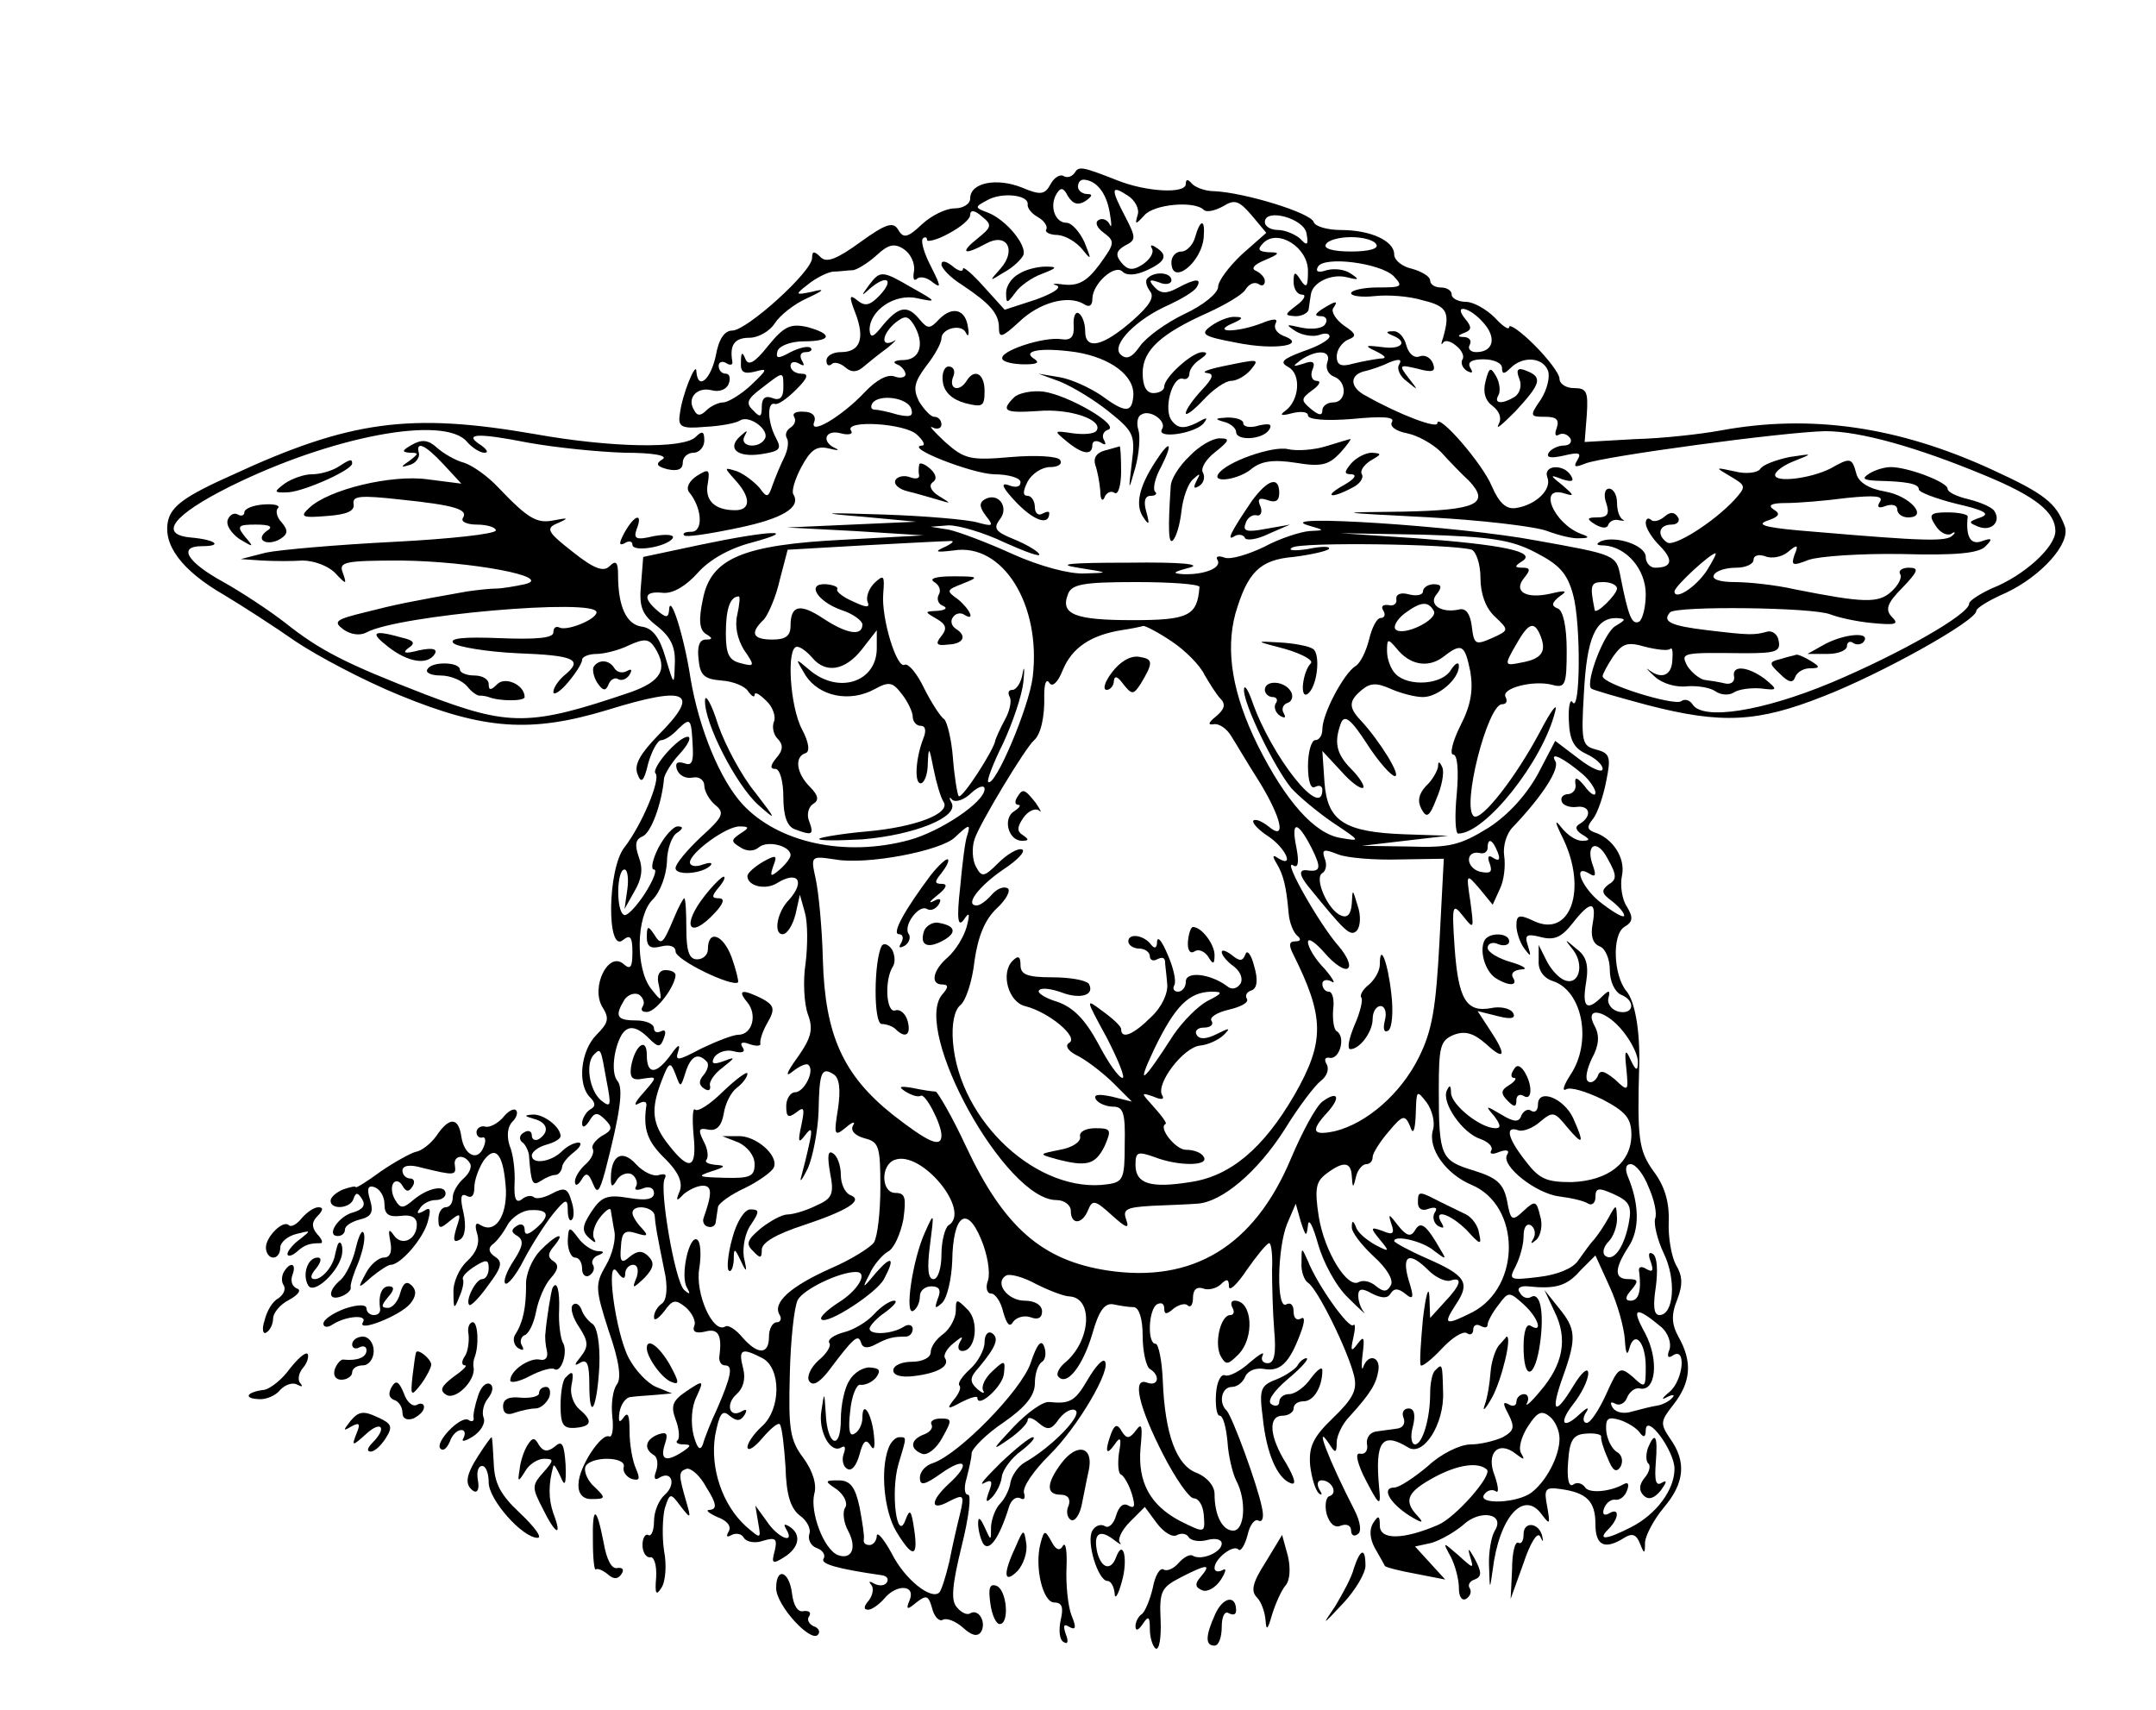<?xml version="1.0" standalone="no"?>
<!DOCTYPE svg PUBLIC "-//W3C//DTD SVG 20010904//EN"
 "http://www.w3.org/TR/2001/REC-SVG-20010904/DTD/svg10.dtd">
<svg version="1.0" xmlns="http://www.w3.org/2000/svg"
 width="300pt" height="238pt" viewBox="0 0 300 238"
 preserveAspectRatio="xMidYMid meet">
<g transform="translate(0,238) scale(0.1,-0.1)"
fill="#000000" stroke="none">
<path d="M1495 2139 c-4 -5 -10 -7 -15 -4 -5 3 -13 -2 -18 -11 -8 -15 -14 -16
-40 -5 -35 14 -72 7 -72 -15 0 -8 -10 -14 -22 -14 -12 0 -32 -10 -45 -22 -20
-19 -26 -20 -33 -8 -7 12 -17 9 -53 -17 -33 -24 -47 -29 -55 -21 -9 9 -12 9
-12 -1 0 -19 -91 -101 -111 -101 -11 0 -19 -12 -23 -35 -7 -33 -25 -49 -27
-22 0 16 -20 -32 -23 -59 -3 -18 2 -21 35 -18 21 1 43 5 49 9 13 8 42 -14 34
-26 -8 -14 -36 -11 -28 4 5 9 4 9 -6 0 -19 -17 -4 -30 29 -25 26 4 29 7 21 22
-12 22 -13 51 -2 48 4 -2 17 7 30 20 16 16 18 22 7 22 -8 0 -15 5 -15 11 0 5
5 7 12 3 7 -4 8 -3 4 4 -4 7 -2 12 5 12 7 0 10 3 7 6 -4 3 -16 0 -28 -6 -18
-10 -21 -9 -18 2 3 7 19 13 36 13 39 0 42 10 5 20 -23 5 -32 1 -54 -26 -19
-24 -28 -29 -32 -18 -4 10 -6 9 -6 -5 -1 -14 4 -17 20 -13 18 5 17 3 -6 -19
-14 -13 -32 -24 -39 -24 -6 0 -17 -5 -23 -11 -8 -8 -13 -8 -17 0 -11 17 4 33
24 28 11 -3 21 1 24 9 3 8 1 14 -4 14 -6 0 -10 5 -10 11 0 5 5 7 10 4 6 -4 10
-3 9 2 -4 23 3 33 24 33 12 0 28 9 35 20 7 11 27 27 45 35 24 11 26 14 7 9
-24 -5 -24 -4 -6 10 11 9 27 17 35 18 9 0 21 2 28 2 6 1 21 10 33 21 16 15 25
17 38 8 9 -6 15 -19 14 -29 -2 -11 -1 -16 4 -12 4 4 14 2 22 -5 12 -9 11 -5
-2 21 -10 19 -15 36 -12 40 3 3 6 2 6 -2 0 -3 14 0 30 9 17 9 30 20 30 26 0 7
6 7 16 -2 15 -12 14 -15 -6 -31 -25 -20 -19 -24 12 -7 29 16 43 -9 20 -35 -16
-18 -16 -18 5 -5 13 7 24 18 27 24 5 14 -24 49 -49 59 -19 7 -19 8 -2 17 20
12 58 8 57 -5 -1 -5 5 -13 14 -18 9 -5 14 -13 12 -17 -3 -4 5 -8 16 -8 11 -1
26 -10 34 -20 13 -16 13 -15 3 10 -7 15 -18 27 -25 27 -16 0 -24 23 -14 40 6
10 10 9 16 -3 7 -11 14 -13 24 -7 10 7 11 10 3 10 -7 0 -13 5 -13 10 0 6 3 10
8 10 17 -1 31 -17 36 -45 3 -17 3 -24 0 -17 -3 6 -10 9 -15 6 -6 -3 -3 -11 7
-18 16 -12 15 -15 -6 -44 -17 -23 -29 -30 -49 -28 -14 2 -19 1 -11 -1 8 -3 -4
-11 -29 -20 l-43 -14 -29 32 c-16 18 -29 29 -29 25 0 -5 -7 -3 -15 4 -9 7 -15
8 -15 2 0 -5 12 -18 28 -28 39 -26 52 -40 52 -60 0 -15 4 -14 28 8 28 27 68
38 90 25 7 -5 12 -3 12 7 0 21 31 49 42 38 6 -6 19 -5 34 2 26 12 30 21 12 32
-6 4 -8 3 -5 -2 3 -6 -3 -15 -13 -22 -14 -9 -21 -8 -30 3 -8 10 -7 16 5 23 16
8 16 11 1 40 -21 40 -20 45 3 30 10 -6 17 -19 14 -27 -4 -14 -3 -14 9 -1 13
16 70 21 83 8 4 -4 16 -1 27 5 16 10 22 8 40 -13 l20 -24 -34 -30 c-18 -17
-33 -37 -33 -45 0 -9 -21 -26 -47 -38 -25 -12 -53 -32 -62 -45 -11 -16 -19
-19 -27 -11 -13 13 22 49 68 69 17 8 34 18 38 24 8 13 -1 13 -27 -1 -15 -8
-23 -8 -32 2 -8 9 -7 11 7 6 9 -4 17 -2 17 3 0 11 -23 13 -33 3 -4 -3 -2 -11
3 -18 7 -8 0 -20 -24 -41 -41 -36 -66 -42 -66 -15 0 11 -4 22 -9 25 -4 3 -8
-4 -7 -17 1 -16 -4 -21 -17 -19 -24 4 -89 -17 -82 -28 2 -4 16 -7 31 -7 16 0
21 2 14 7 -20 12 8 17 57 10 49 -8 82 -33 80 -61 -2 -24 -11 -24 -45 1 -15 10
-40 22 -57 25 l-30 5 30 -11 c17 -7 47 -25 67 -41 35 -28 38 -33 33 -71 -5
-42 -5 -42 5 -7 5 19 7 42 4 52 -3 9 -1 19 4 21 12 8 36 -9 29 -20 -9 -14 43
-7 57 7 8 10 6 10 -10 1 -17 -8 -25 -7 -33 3 -13 15 0 63 15 59 5 -2 9 2 9 7
0 6 7 15 15 20 10 7 11 10 3 10 -14 0 -53 -35 -53 -48 0 -5 -7 -9 -15 -9 -10
0 -15 10 -15 28 0 32 26 55 91 84 24 11 48 25 52 32 5 8 12 11 18 8 5 -4 9 -2
9 4 0 5 -6 11 -12 14 -8 3 -3 9 12 15 21 9 22 11 5 11 -14 1 -16 4 -7 13 20
20 62 -6 62 -39 0 -22 -2 -25 -10 -13 -8 13 -10 12 -10 -2 0 -10 5 -18 12 -18
6 0 3 -7 -8 -15 -17 -13 -17 -14 -1 -15 9 0 18 5 18 10 1 6 2 15 3 20 2 17 29
30 51 24 16 -4 17 -3 5 5 -8 6 -23 8 -34 5 -12 -4 -16 -2 -12 5 9 15 86 5 105
-13 14 -15 12 -16 -22 -16 -20 0 -37 -4 -37 -8 0 -4 15 -6 33 -4 18 2 48 0 67
-6 34 -8 38 -17 28 -52 -3 -8 -3 -11 0 -7 2 4 10 3 18 -4 8 -6 12 -15 9 -19
-3 -5 0 -12 6 -16 8 -4 9 -3 5 4 -5 8 2 12 18 12 14 0 26 -5 26 -12 0 -9 3 -9
12 0 17 17 45 15 52 -4 3 -8 -1 -26 -10 -40 -16 -23 -15 -24 6 -24 16 0 20 -4
16 -16 -3 -8 -2 -12 3 -9 5 3 12 1 16 -5 3 -5 -1 -10 -9 -10 -8 0 -18 -5 -21
-10 -4 -7 3 -8 21 -4 21 5 25 4 19 -6 -6 -10 -4 -11 11 -5 25 10 277 44 334
45 48 0 127 -22 223 -62 70 -29 97 -51 97 -77 0 -22 -43 -62 -89 -80 -17 -8
-31 -17 -31 -21 0 -15 -97 -70 -192 -110 -96 -40 -179 -53 -193 -30 -4 6 -11
8 -16 4 -11 -6 -109 24 -109 35 0 3 7 16 15 28 13 18 20 20 44 13 16 -4 32 -6
35 -3 3 3 4 -4 3 -16 -1 -21 -15 -27 -33 -13 -5 4 -1 -1 9 -10 10 -9 29 -15
45 -13 15 1 32 -2 39 -7 7 -5 18 -6 25 -2 7 5 24 7 38 6 24 -3 24 -2 6 13 -24
18 -47 20 -43 3 1 -7 -5 -11 -13 -9 -8 2 -21 4 -29 5 -7 2 -17 10 -23 19 -10
19 -8 19 79 18 43 0 51 2 48 17 -1 9 -9 15 -16 13 -18 -5 -25 -5 -83 2 -51 6
-64 12 -52 25 10 9 199 7 223 -3 10 -4 36 -10 58 -12 32 -3 38 -2 28 8 -10 10
-8 19 14 41 22 23 24 28 9 28 -9 0 -15 -4 -12 -9 3 -4 -2 -15 -12 -24 -18 -17
-39 -16 -135 3 -26 6 -64 10 -83 10 -21 0 -33 4 -29 10 3 6 17 10 31 10 13 0
24 5 24 11 0 6 7 8 16 5 9 -4 24 -1 32 6 13 11 15 10 9 -4 -5 -15 -3 -16 20
-7 15 5 73 9 130 8 75 -2 107 1 116 11 10 10 9 12 -5 7 -16 -6 -23 6 -20 34 1
3 -12 6 -28 6 -24 0 -27 -3 -17 -18 6 -10 16 -15 22 -12 5 4 7 2 2 -2 -8 -9
-40 -8 -192 5 -64 5 -83 9 -67 15 18 6 20 10 10 16 -9 6 -3 9 17 9 17 0 54 3
84 7 40 4 52 3 47 -5 -5 -8 -2 -10 8 -6 9 3 16 1 16 -5 0 -6 7 -11 15 -11 29
0 3 30 -32 36 -23 4 -37 13 -40 25 -6 22 -8 23 -36 7 -28 -14 -77 -20 -77 -9
0 5 12 14 28 20 25 10 25 10 -8 5 -19 -4 -38 -11 -41 -17 -4 -5 -20 -7 -35 -3
-28 6 -28 6 -6 -7 22 -13 22 -14 5 -33 -29 -31 -83 -65 -93 -59 -15 10 -12 25
6 25 8 0 12 5 9 10 -5 8 -11 8 -19 1 -7 -6 -16 -8 -19 -4 -4 3 -7 1 -7 -5 0
-7 9 -21 19 -31 20 -20 18 -31 -6 -31 -7 0 -13 7 -13 15 0 16 -41 30 -62 22
-8 -4 -7 -6 4 -6 31 -2 58 -33 58 -68 0 -17 -4 -34 -9 -38 -10 -5 -15 6 -26
62 -6 31 -6 31 -118 51 -106 20 -370 37 -317 21 24 -7 24 -7 2 -8 -12 -1 -41
-10 -63 -22 -23 -11 -47 -18 -55 -15 -8 3 -13 2 -10 -3 7 -11 -18 -21 -47 -20
-17 1 -15 3 8 9 19 5 -13 8 -85 7 -81 0 -102 -2 -70 -7 44 -7 44 -7 9 -8 -21
-1 -62 10 -100 27 -35 16 -75 31 -89 34 l-25 4 25 2 c14 0 49 -10 78 -24 29
-13 51 -21 48 -16 -3 5 -19 14 -36 21 -25 10 -28 15 -19 27 14 17 -2 39 -21
28 -8 -5 -7 -11 2 -23 11 -14 10 -15 -12 -9 -14 4 -72 9 -130 11 -88 3 -93 2
-30 -3 l75 -7 -90 -4 -90 -4 95 -5 95 -6 -110 -6 c-142 -7 -186 -26 -197 -83
-6 -28 -5 -42 4 -48 10 -6 10 -8 0 -8 -9 0 -12 -10 -10 -27 2 -23 8 -28 32
-30 16 -1 33 -8 37 -15 5 -7 9 -9 9 -5 0 5 7 1 16 -8 9 -8 14 -22 11 -29 -3
-7 -1 -18 5 -24 8 -8 8 -16 -2 -27 -8 -10 -9 -15 -1 -15 6 0 11 -17 11 -39 0
-26 5 -41 16 -45 24 -9 27 -8 20 11 -4 9 -1 20 5 24 9 5 8 12 -4 24 -19 19
-22 42 -6 47 6 2 5 14 -5 33 -17 32 -22 115 -7 115 5 0 14 -7 21 -15 19 -23
46 -18 69 11 l21 27 0 -25 c0 -47 -53 -65 -94 -30 -20 17 -20 17 -5 -8 19 -29
61 -38 96 -19 20 11 25 10 38 -7 8 -10 15 -25 15 -31 0 -7 5 -13 11 -13 7 0 8
-7 4 -17 -11 -28 -13 -63 -4 -63 5 0 10 12 10 28 1 24 2 23 8 -8 4 -20 10 -40
14 -46 10 -16 -39 -35 -107 -41 -34 -3 -63 -8 -66 -10 -3 -3 24 -3 60 -1 72 6
135 31 124 51 -4 7 -3 9 1 4 5 -4 17 0 27 10 10 9 18 11 18 5 0 -18 -61 -59
-105 -71 -89 -24 -182 -4 -232 50 -31 34 -60 104 -72 174 -9 60 -29 122 -30
96 -1 -11 -4 -11 -16 -1 -21 18 -19 28 8 25 14 -1 32 10 48 28 16 18 44 34 75
42 70 19 24 17 -71 -3 l-80 -17 -3 -38 c-3 -31 1 -42 22 -58 19 -15 26 -29 25
-52 -1 -32 -1 -32 -13 8 -8 28 -18 41 -33 43 -21 3 -33 27 -33 72 0 18 -3 21
-12 12 -8 -8 -21 -4 -51 20 -36 28 -38 33 -21 40 16 7 15 8 -5 4 -24 -5 -36 2
-78 46 -14 15 -35 30 -47 34 -12 3 -29 13 -38 21 -12 11 -21 12 -35 4 -14 -8
-14 -10 -3 -11 13 0 13 -1 0 -11 -13 -9 -13 -10 0 -6 8 2 14 10 13 16 -5 18 8
13 34 -15 l25 -27 -47 6 c-50 7 -138 -14 -165 -40 -13 -12 -10 -14 25 -11 28
2 39 7 37 17 -2 11 10 12 64 6 78 -8 96 -14 88 -26 -3 -5 6 -9 20 -9 14 0 26
-4 26 -8 0 -5 -64 -12 -142 -16 -79 -4 -159 -11 -178 -15 l-35 -9 30 -2 c17
-1 42 -1 56 0 15 0 35 -7 45 -17 16 -17 17 -17 11 0 -6 15 2 17 81 17 97 -1
215 -23 172 -33 -14 -3 -32 -6 -40 -6 -8 0 -26 -2 -40 -4 -79 -14 -99 -18
-142 -29 -41 -10 -45 -13 -30 -24 10 -7 23 -9 32 -4 44 24 320 48 320 28 0
-10 -42 -27 -52 -21 -5 2 -8 -1 -8 -7 0 -8 -24 -10 -75 -8 -49 2 -71 0 -64 -7
5 -5 46 -12 89 -14 81 -3 92 -9 65 -31 -8 -7 -15 -17 -15 -23 0 -5 9 0 20 13
11 13 20 27 20 32 0 4 9 8 20 8 10 0 31 5 45 12 22 10 28 9 36 -3 19 -30 9
-47 -33 -62 -141 -48 -169 -48 -287 -3 -111 43 -146 61 -195 100 -22 17 -60
42 -85 56 -51 28 -64 50 -30 50 30 0 19 9 -15 12 -46 4 -26 31 54 71 141 70
299 100 330 62 7 -8 18 -15 24 -15 6 0 4 4 -4 10 -27 17 -6 18 65 4 39 -7 99
-13 135 -14 39 0 60 -4 52 -9 -10 -6 -9 -10 7 -14 14 -3 21 0 21 9 0 8 7 14
15 14 8 0 15 8 15 17 0 13 -3 14 -12 5 -17 -17 -118 -15 -224 4 -173 30 -257
19 -421 -57 -65 -29 -84 -43 -89 -63 -8 -34 19 -70 78 -104 25 -15 70 -44 100
-65 30 -20 94 -54 143 -74 119 -49 184 -53 290 -21 113 35 131 25 70 -36 -24
-25 -33 -40 -28 -53 5 -14 9 -11 15 15 5 17 13 32 18 32 5 0 16 7 24 16 17 16
18 15 20 -27 1 -20 -2 -25 -12 -21 -10 3 -13 0 -10 -9 3 -8 12 -13 22 -11 9 2
16 -4 16 -11 0 -8 7 -20 15 -27 14 -11 11 -17 -20 -45 -19 -18 -35 -37 -35
-43 0 -11 38 -8 49 4 3 4 -2 4 -11 1 -10 -4 -18 -2 -18 3 0 13 50 50 69 50 14
0 14 -2 1 -10 -13 -9 -13 -11 0 -19 9 -6 19 -6 26 0 12 10 44 2 44 -11 0 -4
-7 -13 -15 -20 -13 -11 -14 -10 -9 5 6 15 4 16 -14 6 -12 -7 -22 -16 -22 -20
0 -14 25 -20 41 -10 29 18 40 3 17 -23 -17 -17 -22 -48 -9 -48 6 0 14 12 18
28 l6 27 7 -25 c4 -14 4 -45 1 -70 -4 -25 -2 -57 3 -71 8 -21 5 -33 -14 -60
-16 -22 -18 -29 -7 -20 10 8 20 12 22 9 9 -8 -6 -38 -19 -38 -6 0 -12 -9 -12
-19 0 -16 3 -17 14 -9 11 9 12 6 7 -18 -5 -23 -4 -26 5 -14 9 12 11 10 6 -12
-3 -14 -8 -34 -11 -45 -3 -10 1 -5 9 11 7 16 14 52 15 79 1 55 4 63 21 52 8
-5 10 -21 6 -48 -6 -37 -5 -39 11 -26 9 8 14 9 10 3 -4 -7 2 -14 16 -18 20 -5
22 -11 22 -68 0 -35 -4 -69 -9 -77 -5 -7 -32 -24 -60 -36 -56 -25 -82 -48 -71
-65 3 -5 1 -10 -4 -10 -6 0 -11 -9 -11 -20 0 -25 -15 -26 -37 -1 -9 11 -20 18
-24 15 -17 -10 -42 46 -36 81 3 19 2 37 -3 40 -11 7 -24 -51 -14 -67 5 -9 4
-10 -4 -3 -13 12 -35 142 -27 155 3 6 0 7 -8 5 -7 -3 -22 4 -32 15 -19 21 -35
13 -35 -20 0 -12 2 -13 9 -1 5 7 14 10 20 7 6 -4 9 -12 6 -17 -3 -5 1 -6 9 -3
9 4 16 1 16 -6 0 -9 -11 -11 -35 -7 -30 5 -38 2 -52 -19 -13 -20 -14 -27 -3
-37 8 -7 10 -7 7 -1 -4 6 0 20 8 30 8 10 15 15 15 9 1 -5 3 -19 5 -29 2 -11
-3 -32 -12 -47 -15 -26 -15 -32 4 -91 15 -43 18 -67 11 -75 -5 -7 -8 -26 -6
-44 2 -17 0 -29 -4 -28 -11 6 -43 -43 -43 -66 -1 -13 6 -21 17 -21 22 0 22 1
2 20 -8 9 -12 20 -9 26 9 14 56 13 53 -1 -2 -6 3 -14 11 -17 11 -3 12 0 6 14
-5 11 -9 34 -9 52 0 22 -2 28 -8 20 -6 -9 -8 -7 -6 7 2 11 9 21 16 21 6 1 22
2 35 3 l22 2 -22 9 c-12 5 -29 23 -38 40 -19 36 -33 144 -16 120 7 -10 11 -11
11 -2 0 6 5 12 11 12 6 0 8 -7 5 -17 -7 -17 -6 -17 11 -1 13 14 14 21 5 30 -8
8 -15 8 -26 -1 -11 -10 -14 -7 -12 14 1 20 5 24 21 19 16 -5 18 -4 8 7 -7 7
-13 17 -13 21 0 13 30 9 31 -4 1 -13 2 -20 15 -84 3 -19 1 -34 -5 -38 -6 -4
-11 -12 -11 -19 0 -6 6 -2 14 8 12 17 16 17 30 6 9 -8 15 -20 12 -26 -3 -8 2
-11 15 -8 18 5 24 -4 20 -34 -1 -7 2 -13 8 -13 11 0 9 -14 -11 -60 -9 -19 -18
-42 -20 -50 -4 -10 -8 -5 -13 13 -4 17 -3 39 4 53 11 24 10 24 -14 8 -19 -13
-22 -20 -15 -39 5 -13 6 -26 3 -29 -4 -3 0 -6 8 -6 11 0 11 -2 -1 -10 -23 -15
-32 -12 -25 10 5 15 3 18 -9 14 -18 -7 -21 -20 -6 -29 5 -3 6 -13 3 -22 -4
-10 -2 -14 5 -9 17 10 23 -10 7 -24 -8 -7 -15 -23 -15 -37 0 -13 -4 -22 -8
-19 -4 2 -8 -4 -8 -14 0 -10 5 -18 11 -17 5 1 9 -11 8 -28 -2 -23 0 -26 7 -15
6 8 8 32 4 52 -3 20 -2 47 1 59 7 22 8 22 22 3 14 -18 15 -18 8 6 -11 38 -11
42 0 46 6 2 19 -9 28 -26 14 -22 15 -30 5 -31 -7 0 -3 -4 10 -10 14 -5 20 -13
16 -20 -4 -7 -3 -9 4 -5 6 3 14 2 17 -4 4 -6 16 -8 27 -4 17 5 20 3 16 -14 -5
-18 -3 -19 13 -9 21 13 25 32 7 43 -7 4 -8 3 -4 -4 13 -22 -12 -12 -27 11
l-16 22 4 -24 c4 -23 4 -23 -17 -5 -33 30 -50 81 -43 126 6 31 10 37 20 28 10
-8 15 -8 21 1 4 7 3 9 -4 5 -17 -10 -23 10 -7 24 9 8 13 21 9 36 -7 27 -2 29
27 14 26 -14 26 -71 -1 -95 -11 -10 -20 -23 -20 -29 1 -6 10 0 21 13 11 13 22
22 24 19 3 -3 6 -29 8 -59 1 -39 7 -58 20 -68 10 -7 16 -19 13 -26 -2 -7 2
-16 10 -19 9 -3 13 -10 10 -15 -5 -7 18 -14 81 -23 7 -1 10 -5 7 -10 -3 -5
-11 -5 -17 -2 -7 4 -9 4 -5 -1 4 -4 3 -14 -3 -22 -7 -8 -8 -13 -1 -13 5 0 15
7 22 15 17 21 44 20 36 -1 -6 -14 -4 -15 9 -4 14 11 17 10 22 -8 3 -12 10 -19
15 -16 5 3 18 -2 28 -11 12 -11 20 -13 25 -6 8 13 -3 33 -15 26 -4 -3 -13 1
-19 9 -8 9 -6 31 7 84 10 40 14 72 9 72 -5 0 -6 10 -2 23 3 12 7 28 7 35 1 7
21 27 45 43 30 21 43 37 43 54 0 13 4 26 10 30 5 3 6 13 3 21 -4 11 -10 4 -19
-23 -13 -38 -100 -127 -136 -139 -10 -3 -18 -12 -18 -20 0 -12 6 -11 30 6 34
24 41 13 10 -15 -26 -24 -26 -39 1 -24 20 10 21 9 15 -17 -4 -16 -11 -46 -15
-67 -5 -21 -11 -40 -14 -43 -11 -11 -48 18 -66 54 -11 20 -20 31 -21 25 0 -7
-5 -13 -10 -13 -6 0 -9 3 -8 8 1 4 -2 24 -6 45 -6 28 -13 37 -29 37 -20 0 -20
-1 -2 -13 10 -8 15 -19 11 -25 -4 -6 -2 -21 4 -32 13 -24 5 -41 -14 -34 -20 8
-39 60 -33 85 4 13 -2 32 -15 50 -19 25 -21 41 -19 116 1 47 6 94 11 104 8 15
58 39 81 39 18 0 3 -26 -25 -43 -15 -10 -26 -20 -23 -23 8 -8 77 37 87 56 16
30 11 34 -11 9 -19 -23 -20 -23 -9 -2 5 12 17 26 25 31 9 4 18 25 22 45 4 30
3 37 -11 37 -20 0 -21 39 -1 46 37 14 107 -71 75 -91 -5 -3 -10 -22 -10 -41 0
-19 -5 -34 -11 -34 -8 0 -9 16 -5 47 6 47 6 47 -7 18 -17 -37 -29 -117 -16
-109 5 3 9 12 9 20 0 8 7 14 16 14 11 0 14 -5 9 -17 -5 -14 -4 -15 6 -6 7 7
13 33 14 58 1 64 20 79 40 31 9 -21 13 -46 10 -57 -4 -10 -2 -19 4 -19 6 0 14
-12 17 -26 5 -17 9 -22 14 -13 5 6 15 9 24 6 10 -4 16 -1 16 8 0 9 -10 15 -24
15 -24 0 -43 25 -26 35 5 3 24 -2 42 -12 18 -9 39 -17 46 -17 34 -2 30 -63 -7
-93 -8 -7 -12 -16 -8 -19 12 -13 34 16 47 60 9 32 17 43 29 41 9 -2 22 -4 29
-4 7 -1 12 -16 12 -40 0 -22 5 -43 10 -46 15 -9 12 -25 -4 -19 -21 8 -12 -33
23 -101 17 -33 36 -60 42 -60 7 0 13 -10 14 -23 2 -26 2 -26 -34 -8 -41 22
-58 54 -54 101 3 30 2 36 -6 25 -9 -12 -13 -13 -20 -2 -6 11 -10 10 -15 -3 -9
-25 -7 -32 5 -15 8 12 10 9 6 -12 -2 -15 -1 -29 3 -30 4 -2 11 -14 15 -27 5
-17 4 -21 -5 -16 -7 4 -13 -1 -17 -14 -3 -11 -10 -18 -15 -15 -6 4 -14 1 -18
-6 -9 -15 8 -70 21 -70 5 0 9 -8 10 -17 0 -10 5 -3 10 16 9 31 2 61 -8 34 -7
-19 -20 -16 -26 6 -6 26 2 34 22 19 9 -7 13 -9 9 -4 -3 4 3 17 14 28 l21 21
17 -23 c10 -13 22 -20 28 -16 6 3 13 2 16 -3 3 -5 15 -7 26 -4 11 3 20 1 20
-5 0 -12 -28 -24 -40 -17 -4 3 -13 -2 -20 -10 -7 -8 -16 -12 -21 -9 -5 3 -12
-9 -15 -26 -4 -17 -11 -33 -15 -36 -5 -3 -9 -11 -9 -17 0 -7 4 -6 10 3 8 12
10 11 10 -7 0 -12 4 -24 8 -27 5 -3 8 15 7 39 -2 41 1 46 28 60 37 19 43 19
28 1 -9 -10 -8 -15 2 -19 7 -3 19 4 26 15 7 11 8 17 2 13 -6 -3 -11 -2 -11 3
0 13 26 33 33 26 3 -4 9 5 13 20 3 14 10 23 15 20 6 -3 8 5 5 18 -6 31 -41
126 -49 135 -12 11 -7 33 7 33 8 0 16 7 19 15 4 8 15 12 26 10 22 -4 35 8 50
48 7 18 7 26 1 22 -6 -3 -10 1 -10 10 0 9 -4 13 -10 10 -14 -9 -13 77 1 112
l12 28 7 -25 c7 -21 8 -22 10 -5 1 11 7 -1 14 -26 7 -25 25 -59 42 -75 16 -16
26 -25 22 -20 -5 6 -8 16 -8 23 0 10 5 11 19 3 14 -7 22 -7 26 0 5 8 11 7 20
0 12 -10 13 -6 5 19 -10 35 1 40 28 13 10 -10 24 -16 30 -14 18 6 15 -6 -8
-30 l-20 -22 -1 30 c-1 16 -5 2 -9 -31 -3 -33 -5 -62 -3 -65 2 -2 15 8 29 23
14 15 29 25 35 22 5 -4 9 -1 9 5 0 6 5 8 10 5 6 -3 10 -3 10 2 0 4 7 17 15 27
14 19 15 19 35 1 20 -18 28 -41 10 -30 -6 4 -10 -8 -10 -29 0 -49 16 -45 23 5
6 44 0 72 -13 64 -5 -3 -12 0 -15 6 -5 6 0 10 11 9 38 -4 54 0 73 22 l21 21
20 -44 c11 -24 20 -57 21 -74 1 -17 3 -23 6 -12 7 27 23 10 23 -25 0 -30 -1
-30 -18 -14 -18 15 -20 14 -37 -24 -10 -22 -22 -40 -27 -40 -5 0 -6 6 -2 13 6
9 4 10 -7 0 -24 -23 -31 -14 -10 13 12 15 21 34 21 43 0 9 -9 2 -21 -18 -26
-43 -32 -36 -14 14 19 53 18 66 -6 95 l-20 25 14 -30 c19 -38 12 -74 -20 -111
-13 -16 -22 -23 -18 -16 3 6 1 12 -4 12 -6 0 -11 -5 -11 -11 0 -5 -5 -7 -11
-3 -8 4 -8 1 0 -14 9 -18 8 -23 -8 -32 -11 -5 -31 -10 -45 -10 -14 0 -41 -13
-59 -30 -19 -16 -40 -30 -47 -30 -18 0 -7 -21 21 -39 18 -11 21 -11 12 -1 -21
22 -15 34 24 55 32 17 60 21 72 10 8 -8 -44 -67 -68 -77 -49 -21 -81 -21 -81
-1 0 14 -2 15 -9 4 -6 -9 -5 -22 2 -35 7 -12 13 -23 14 -25 1 -2 21 -7 43 -11
l41 -8 -21 23 -21 23 23 5 c13 4 32 15 44 25 23 22 59 16 44 -8 -5 -8 -9 -31
-8 -50 1 -33 1 -33 5 -5 9 74 43 112 68 78 12 -16 12 -14 8 10 -5 25 -3 28 18
25 37 -5 49 -17 49 -49 0 -30 13 -36 40 -19 11 7 17 5 22 -8 6 -15 7 -15 7 2
1 10 12 31 26 48 29 34 32 64 9 96 -14 21 -14 24 5 48 24 31 26 59 7 93 -10
18 -11 31 -2 53 8 21 7 33 -2 48 -6 11 -11 38 -10 60 1 28 -6 50 -21 70 -21
29 -23 46 -20 150 1 46 -6 87 -18 101 -18 22 -20 78 -3 89 12 7 13 13 4 28 -7
10 -10 30 -7 44 5 24 -13 52 -39 60 -10 4 -10 8 -1 19 6 8 14 31 18 52 7 34 5
39 -14 44 -20 5 -21 11 -17 79 4 76 16 104 45 104 14 -1 14 -2 -1 -11 -16 -9
-42 -78 -34 -87 2 -2 37 -12 78 -23 104 -27 154 -24 245 12 80 31 213 105 213
119 0 4 18 15 41 25 49 23 91 69 82 93 -12 32 -28 45 -100 78 -132 61 -254 78
-379 55 -27 -5 -80 -11 -119 -12 l-70 -4 3 38 c2 32 0 37 -18 37 -11 0 -20 6
-20 13 0 7 -16 28 -35 47 -19 19 -35 30 -35 25 0 -5 -9 1 -20 13 -12 12 -30
22 -40 22 -11 0 -20 5 -20 10 0 6 -7 10 -15 10 -8 0 -15 4 -15 10 0 5 -11 12
-25 16 -14 3 -25 12 -25 20 0 19 -33 34 -74 34 -19 0 -36 5 -38 11 -4 13 -96
41 -138 43 -14 0 -28 6 -32 11 -5 6 -8 6 -8 -1 0 -14 -55 -11 -95 5 -51 20
-54 20 -60 10z m323 -84 c3 -16 1 -18 -9 -7 -7 6 -21 12 -31 12 -10 0 -18 5
-18 11 0 20 55 5 58 -16z m97 -15 c4 -6 -10 -10 -35 -10 -25 0 -39 4 -35 10 3
6 19 10 35 10 16 0 32 -4 35 -10z m149 -109 c19 -21 14 -41 -10 -41 -8 0 -12
5 -9 10 3 6 0 10 -7 11 -10 0 -11 2 0 6 10 4 10 8 1 19 -18 22 6 17 25 -5z
m-974 -91 c0 -13 -5 -18 -15 -14 -10 4 -15 0 -15 -12 0 -14 -2 -16 -12 -5 -11
10 -8 16 12 31 31 24 30 24 30 0z m1047 -229 c33 -17 44 -29 52 -59 11 -40 10
-167 -1 -149 -3 5 -6 -6 -5 -26 1 -27 7 -38 24 -46 13 -6 23 -15 23 -21 0 -6
-15 0 -33 14 l-33 25 -24 -46 c-16 -29 -41 -57 -69 -75 -39 -24 -54 -28 -110
-26 l-66 1 60 7 60 7 -60 2 c-84 3 -108 18 -112 72 l-3 44 26 -28 c14 -16 28
-26 31 -23 2 2 -5 14 -16 25 -22 22 -25 38 -15 65 5 12 14 5 36 -29 16 -25 34
-45 39 -45 9 0 -21 49 -48 78 -17 18 -16 27 2 42 12 10 21 10 41 1 14 -6 33
-11 44 -11 21 0 50 25 50 43 0 7 -5 4 -11 -5 -12 -21 -59 -24 -77 -6 -7 7 -12
21 -12 32 0 17 1 18 13 4 18 -23 43 -28 64 -13 27 21 31 19 39 -20 4 -25 1
-46 -14 -75 -11 -22 -15 -40 -10 -40 6 0 8 -22 5 -55 -3 -30 -2 -55 2 -55 38
0 118 101 135 170 4 14 -6 1 -21 -28 -34 -64 -81 -124 -92 -118 -18 12 19 156
39 156 6 0 8 4 5 10 -7 12 38 24 65 17 18 -5 20 0 20 48 0 33 -5 55 -12 58
-10 4 -9 8 2 17 12 8 9 9 -12 4 -35 -8 -53 3 -37 22 9 11 8 14 -2 14 -12 0
-12 2 -1 9 21 13 -26 23 -148 32 l-105 7 115 -2 c94 -3 123 -7 157 -25z m-822
8 c-16 -7 -13 -8 12 -5 68 11 122 -75 110 -176 -5 -42 -53 -155 -62 -146 -2 2
7 26 21 54 13 28 26 66 28 85 2 19 1 24 -1 12 -2 -13 -9 -23 -14 -23 -6 0 -7
-4 -4 -10 3 -5 0 -20 -7 -32 -7 -13 -12 -25 -13 -28 -1 -12 -46 -82 -51 -78
-2 3 -6 27 -8 53 -2 26 -8 50 -12 54 -5 3 -18 23 -28 43 -10 21 -22 35 -27 33
-11 -7 -33 65 -30 99 2 25 1 27 -12 15 -8 -8 -12 -19 -10 -26 4 -9 -1 -9 -20
0 -14 6 -24 14 -22 17 2 3 -5 6 -15 7 -29 2 -13 -24 21 -36 16 -5 29 -15 29
-20 0 -17 -22 -13 -54 8 -33 22 -46 19 -46 -10 0 -14 -7 -19 -25 -19 -28 0
-32 9 -12 28 6 7 17 32 22 55 l11 42 104 6 c58 3 112 6 120 6 9 1 7 -2 -5 -8z
m733 -4 c6 -3 12 -20 12 -39 0 -22 7 -42 20 -54 20 -19 20 -19 -4 -30 -23 -10
-25 -9 -28 16 -2 17 -8 26 -17 24 -26 -6 -44 7 -32 21 8 10 7 14 -4 14 -8 0
-15 -5 -15 -10 0 -5 -9 -7 -20 -4 -11 3 -18 0 -17 -7 1 -6 -4 -10 -11 -8 -8 1
-11 -2 -7 -8 3 -5 2 -10 -4 -10 -5 0 -12 -13 -16 -30 -4 -16 -12 -33 -19 -37
-16 -10 -46 -66 -46 -88 0 -8 -4 -15 -10 -15 -5 0 -10 -16 -10 -36 0 -21 4
-33 10 -29 6 3 10 1 10 -4 0 -43 -71 46 -98 124 -6 17 -11 23 -11 15 -1 -19
42 -108 66 -137 10 -11 36 -33 58 -48 39 -26 39 -26 10 -21 -36 6 -76 51 -115
129 -35 71 -45 131 -31 183 17 58 34 75 81 79 24 3 46 8 49 11 3 4 -10 4 -29
0 -19 -3 -29 -2 -22 2 12 8 223 5 250 -3z m327 -29 c-16 -24 -45 -42 -45 -29
0 7 50 53 57 53 2 0 -4 -11 -12 -24z m-706 -23 c-3 -40 -15 -46 -93 -46 -80 0
-101 8 -90 36 5 14 21 17 95 17 49 0 89 -3 88 -7z m581 -2 c0 -8 -29 -37 -31
-30 -7 35 -6 39 12 39 10 0 19 -4 19 -9z m-1224 -36 c-4 -16 0 -34 9 -49 16
-23 15 -24 -4 -19 -17 4 -21 13 -21 42 0 34 6 51 18 51 2 0 1 -11 -2 -25z
m969 5 c7 -12 -42 -36 -53 -26 -4 4 2 14 12 22 23 17 33 18 41 4z m-364 -43
c18 -12 39 -33 45 -46 7 -12 17 -28 22 -33 8 -8 6 -15 -6 -25 -10 -8 -12 -12
-4 -11 8 2 19 -6 25 -16 7 -11 24 -40 40 -65 31 -51 37 -82 12 -61 -9 7 -18
11 -21 8 -2 -3 7 -13 21 -22 24 -16 37 -45 13 -30 -7 5 -8 3 -2 -7 10 -16 14
-34 17 -69 1 -14 7 -28 12 -32 6 -5 5 -8 -3 -8 -8 0 -9 -5 -3 -17 44 -88 45
-122 2 -197 -43 -74 -89 -113 -145 -121 -56 -9 -76 -2 -76 24 0 18 3 19 26 11
33 -13 77 -13 69 0 -3 6 -14 10 -25 10 -14 0 -39 31 -28 36 2 1 -6 12 -16 23
-19 21 -19 21 -1 15 11 -5 16 -4 12 2 -9 16 30 67 53 69 11 1 26 8 33 15 10
10 8 10 -10 1 -14 -7 -24 -8 -28 -1 -3 5 1 10 10 10 9 0 14 4 11 9 -4 5 7 12
24 16 17 4 28 10 25 15 -3 5 0 10 7 12 7 3 9 14 3 34 -4 16 -10 23 -12 16 -4
-10 -8 -10 -19 -1 -8 6 -14 8 -14 4 0 -4 7 -13 17 -20 9 -7 13 -17 9 -24 -5
-7 -12 -9 -19 -3 -23 17 -57 21 -57 6 0 -8 -5 -14 -11 -14 -5 0 -8 4 -5 9 3 5
-1 24 -9 42 -8 19 -14 27 -15 19 0 -9 -3 -11 -8 -5 -10 14 -32 17 -32 5 0 -5
7 -10 15 -10 8 0 15 -5 15 -11 0 -5 5 -7 10 -4 6 3 10 3 11 -2 0 -4 2 -18 3
-31 2 -13 -7 -33 -22 -47 -25 -25 -42 -32 -42 -17 0 4 -12 15 -26 25 -24 18
-24 18 6 -37 16 -31 26 -56 22 -56 -5 0 -20 21 -34 48 -18 33 -34 50 -57 58
-17 5 -29 13 -25 16 3 4 17 2 31 -3 26 -10 47 -4 38 12 -4 5 -26 9 -51 9 -35
0 -44 4 -44 17 0 12 -3 14 -11 6 -17 -17 -6 -57 17 -63 33 -8 75 -43 62 -51
-7 -4 -2 -12 13 -19 13 -7 35 -24 49 -38 l25 -25 -28 7 c-19 4 -26 3 -22 -4 3
-5 14 -10 24 -10 14 0 17 -9 16 -52 0 -48 -2 -53 -24 -56 -96 -14 -206 87
-215 198 -2 25 2 44 10 51 8 6 17 34 20 62 5 35 15 58 31 73 13 12 20 25 15
28 -6 3 -15 -1 -22 -9 -7 -8 -16 -15 -21 -15 -17 0 2 26 37 50 20 13 32 26 26
28 -6 2 -21 -7 -33 -19 -20 -20 -23 -20 -31 -5 -5 9 -6 26 -2 38 6 20 71 128
83 138 9 8 15 32 14 63 0 16 3 23 7 17 4 -7 12 0 19 18 13 31 39 48 81 55 14
2 28 5 31 6 3 0 21 -9 40 -22z m513 7 c8 -21 1 -31 -27 -36 -24 -5 -24 -4 -8
24 18 32 26 35 35 12z m59 -192 c9 -8 17 -20 17 -25 0 -6 -7 -2 -15 9 -10 12
-14 14 -13 4 2 -8 -3 -14 -9 -15 -7 0 -12 -4 -10 -10 1 -5 10 -9 20 -8 19 3
23 -12 6 -23 -8 -4 -7 -9 2 -15 12 -7 12 -9 0 -9 -8 0 -20 8 -28 18 -10 13
-10 9 2 -15 34 -71 10 -138 -40 -115 -21 10 -25 9 -25 -6 0 -9 5 -24 11 -32 9
-12 10 -12 5 4 -5 15 -2 17 18 12 19 -5 29 0 44 19 25 32 34 32 28 -1 -3 -16
0 -27 10 -31 8 -3 14 -18 14 -33 0 -16 7 -30 15 -34 21 -8 19 -28 -2 -24 -10
2 -17 11 -15 19 3 11 1 12 -9 2 -21 -21 -28 -15 -22 20 4 25 0 37 -14 47 -16
14 -17 14 -4 -2 16 -21 8 -50 -12 -42 -8 3 -19 15 -25 27 l-11 22 0 -22 c-1
-13 7 -24 19 -28 42 -13 56 -85 25 -131 -9 -14 -12 -23 -6 -20 6 4 28 -3 51
-14 32 -17 40 -26 40 -49 0 -39 -32 -64 -83 -66 -35 0 -45 4 -64 29 -26 33
-29 50 -10 43 6 -2 20 3 30 12 18 15 20 14 38 -8 22 -26 24 -23 8 13 -13 28
-49 42 -49 19 0 -8 -4 -12 -9 -9 -5 4 -11 0 -14 -6 -3 -10 -10 -10 -28 1 -22
13 -23 13 -10 -2 9 -12 10 -17 2 -17 -21 0 -61 32 -62 49 0 11 -2 12 -6 3 -7
-17 22 -59 47 -67 11 -4 18 -11 15 -16 -3 -5 2 -6 11 -2 11 4 15 2 11 -4 -9
-15 40 -54 73 -58 16 -2 34 -6 40 -10 5 -3 10 1 10 9 0 13 4 14 26 4 22 -10
25 -17 20 -42 -7 -34 -22 -53 -33 -43 -4 4 -1 13 5 19 7 7 12 21 12 32 -1 21
-1 21 -12 1 -6 -11 -15 -24 -20 -30 -5 -5 -14 -18 -22 -29 -7 -11 -29 -20 -55
-23 -41 -5 -42 -4 -32 15 6 12 11 30 11 42 0 12 4 18 10 15 6 -4 7 -12 4 -18
-5 -8 -4 -9 4 -2 6 6 9 21 5 33 -5 21 -7 22 -23 7 -16 -15 -18 -14 -23 14 -5
24 -14 32 -46 42 -46 14 -49 19 -49 112 0 61 2 69 21 77 16 6 28 2 45 -13 26
-24 29 -16 5 20 l-17 26 28 -7 c19 -5 26 -3 21 5 -4 6 -18 9 -31 6 -34 -6 -45
13 -50 85 -4 59 -3 62 12 43 15 -19 15 -18 10 20 -6 40 -6 40 13 18 l18 -22
10 22 c6 12 8 33 6 46 -2 13 3 31 12 40 42 44 66 82 59 92 -8 14 12 4 39 -19z
m-857 -84 c-3 -7 -7 -40 -10 -73 -5 -44 -3 -56 5 -45 8 12 9 9 4 -10 -4 -14
-15 -32 -26 -42 -21 -18 -25 -38 -8 -38 9 0 9 -4 0 -14 -42 -50 88 -286 159
-286 11 0 20 -7 20 -15 0 -20 16 -19 24 1 6 15 10 14 33 -7 20 -18 25 -20 20
-6 -5 14 0 17 36 19 23 1 51 2 63 3 34 2 84 44 122 104 19 31 42 61 50 67 8 6
12 16 8 23 -4 7 -2 10 4 9 14 -3 23 29 10 37 -4 2 -6 16 -5 30 2 14 -1 25 -6
25 -5 0 -9 5 -9 11 0 5 6 7 13 3 6 -4 2 4 -10 18 -13 13 -23 30 -23 37 0 7 11
-1 24 -16 13 -15 28 -25 32 -20 4 4 -2 17 -13 30 -26 29 -79 122 -64 113 7 -5
9 3 5 24 -8 38 1 39 21 0 14 -28 13 -34 -7 -31 -11 1 -10 -7 2 -22 52 -64 59
-71 68 -62 5 6 6 21 1 35 -7 23 -7 24 -8 3 -1 -15 -6 -21 -15 -17 -18 7 -38
52 -26 59 5 3 7 12 3 21 -4 12 -1 13 19 5 13 -5 51 -8 85 -7 l62 1 -6 -115
c-5 -93 -10 -124 -29 -162 -25 -50 -72 -91 -116 -102 -32 -7 -35 0 -11 26 19
21 15 31 -7 15 -9 -7 -28 -42 -44 -80 -51 -121 -136 -173 -255 -155 -91 14
-144 60 -197 173 -19 41 -39 75 -42 76 -4 0 -18 2 -32 5 -18 3 -21 2 -10 -5 8
-5 17 -8 21 -6 6 5 29 -39 29 -55 0 -18 -18 -10 -68 29 -69 55 -94 111 -97
215 -1 44 -6 95 -10 113 -7 32 -7 32 27 27 44 -8 148 12 167 31 19 18 22 19
17 3z m738 -24 c4 -10 2 -13 -6 -8 -7 5 -9 2 -5 -8 4 -12 1 -14 -14 -11 -20 6
-20 30 0 26 6 -2 11 2 11 7 0 15 7 12 14 -6z m154 -45 c-10 -8 -10 -12 5 -23
9 -7 17 -16 17 -20 0 -4 -13 3 -30 16 -28 20 -44 58 -18 42 8 -5 9 -2 5 10
-12 31 5 40 20 11 13 -23 13 -29 1 -36z m-558 -162 c-13 -7 -34 -28 -47 -47
-43 -67 -53 -75 -27 -20 29 60 48 79 79 80 17 0 17 -2 -5 -13z m579 -43 c12
-15 21 -34 20 -43 0 -12 -3 -11 -10 4 -7 16 -9 14 -6 -12 3 -32 3 -33 -16 -15
-15 12 -21 14 -24 4 -3 -6 -9 -10 -13 -7 -5 3 -2 17 5 32 10 18 11 32 4 45
-16 29 16 23 40 -8z m-265 -136 c-8 -26 18 -62 54 -77 68 -29 69 -141 1 -177
-38 -19 -42 -18 -23 11 20 30 14 40 -41 64 -25 11 -45 22 -45 24 0 9 40 0 56
-14 16 -12 17 -12 9 1 -20 35 -28 42 -36 28 -6 -10 -12 -8 -24 7 -12 16 -14
17 -9 2 5 -14 2 -16 -12 -10 -17 6 -18 5 -4 -12 14 -17 14 -18 -7 -7 -12 7
-24 17 -26 24 -4 10 -6 10 -6 1 -1 -7 13 -25 30 -41 19 -17 29 -34 24 -41 -5
-9 -10 -9 -20 -1 -8 7 -18 9 -24 6 -16 -10 -48 42 -56 91 -6 39 -4 49 11 60
24 18 34 16 35 -4 1 -17 2 -17 6 0 2 9 9 17 14 17 5 0 9 4 9 10 0 5 10 21 22
35 20 24 23 24 30 8 4 -13 7 -8 8 17 1 33 1 34 15 16 8 -11 12 -28 9 -38z
m300 -80 c8 -18 12 -37 9 -44 -2 -7 3 -29 12 -48 18 -37 14 -86 -6 -86 -8 0
-9 13 -5 39 3 23 2 42 -4 46 -6 4 -7 -1 -3 -11 4 -12 3 -15 -6 -10 -8 5 -12 3
-10 -5 3 -26 -1 -39 -12 -39 -8 0 -8 5 1 15 10 12 10 15 -4 15 -20 0 -20 14 0
45 16 24 15 60 -1 98 -4 10 -3 17 4 17 7 0 18 -14 25 -32z m-524 -115 c0 -21
1 -59 3 -84 3 -33 0 -46 -9 -46 -7 0 -10 5 -7 11 3 6 -5 1 -18 -10 -13 -12
-29 -20 -34 -18 -6 3 -12 -9 -13 -26 -1 -16 1 -30 5 -30 5 0 9 -16 11 -36 1
-19 7 -44 12 -54 15 -28 12 -70 -4 -70 -15 0 -26 21 -26 51 0 11 -10 23 -24
29 -29 10 -45 54 -48 128 -1 28 -6 52 -10 52 -12 0 -10 48 2 55 6 3 10 1 10
-6 0 -8 3 -9 13 0 8 6 17 8 20 4 4 -3 7 2 7 11 0 11 5 16 14 13 7 -3 19 0 25
6 8 8 11 7 11 -3 0 -8 11 2 25 23 14 20 28 37 31 37 3 0 5 -17 4 -37z m542
-80 c9 -8 14 -22 11 -31 -4 -10 -2 -13 5 -8 19 12 14 -35 -5 -51 -11 -9 -12
-12 -3 -7 8 4 11 3 7 -1 -4 -5 -14 -10 -21 -11 -7 -1 -23 -5 -34 -8 -12 -4
-23 -2 -28 5 -4 7 -3 9 3 6 6 -4 14 0 17 8 3 8 11 14 17 13 23 -6 28 39 8 77
-20 36 -13 38 23 8z m-142 -155 c0 -24 -18 -59 -39 -75 -20 -15 -75 -17 -66
-3 4 6 11 8 16 5 5 -4 4 6 -1 21 -13 32 5 50 29 31 12 -9 13 -9 8 0 -5 7 0 24
9 38 13 20 19 23 30 14 8 -6 14 -20 14 -31z m112 8 c5 -7 8 -6 8 4 1 24 40
-29 40 -54 0 -29 -25 -63 -60 -81 -35 -18 -48 -19 -32 -3 15 15 16 31 1 22 -7
-4 -10 -1 -7 7 3 8 10 13 16 12 5 -1 13 4 16 13 3 8 2 12 -4 9 -19 -11 -50
-14 -55 -4 -4 5 -11 7 -16 3 -6 -4 -9 8 -7 32 2 30 7 38 25 39 12 1 21 -1 21
-4 -1 -3 3 -17 9 -30 7 -18 12 -21 18 -12 4 8 2 17 -6 21 -7 5 -13 18 -14 29
-1 17 2 20 19 15 12 -4 24 -12 28 -18z"/>
<path d="M2001 1313 c-1 -6 -8 -19 -17 -27 -10 -11 -12 -21 -6 -32 7 -13 11
-11 21 15 7 16 11 36 8 43 -4 9 -6 9 -6 1z"/>
<path d="M1300 1570 c7 -4 10 -12 6 -18 -3 -6 0 -13 6 -15 7 -3 4 -6 -7 -7
-19 -1 -19 -1 -2 -11 14 -8 15 -14 7 -24 -9 -11 -7 -14 9 -12 22 1 27 12 11
22 -6 4 -8 11 -4 16 3 5 10 7 15 4 17 -11 9 7 -8 21 -17 12 -16 13 7 22 23 9
22 10 -14 10 -23 0 -34 -3 -26 -8z"/>
<path d="M1788 1477 c24 -7 40 -16 36 -20 -11 -11 -16 -49 -5 -43 14 9 19 56
8 63 -6 4 -27 8 -47 9 -34 2 -34 2 8 -9z"/>
<path d="M1760 1420 c0 -5 5 -10 11 -10 5 0 8 -4 4 -9 -3 -5 0 -13 6 -17 7 -4
9 -3 5 4 -3 5 -1 12 6 14 6 2 8 10 4 16 -9 15 -36 16 -36 2z"/>
<path d="M1547 1444 c-10 -13 -13 -24 -7 -24 5 0 10 6 10 13 1 7 5 6 13 -5 12
-15 14 -15 24 0 18 30 18 35 -2 38 -12 2 -27 -7 -38 -22z"/>
<path d="M1415 1270 c-3 -5 -3 -10 2 -10 4 0 2 -4 -6 -9 -16 -10 -8 -41 11
-41 10 0 10 2 1 8 -8 5 -8 11 1 24 7 10 17 14 22 10 4 -4 2 1 -5 11 -16 20
-18 20 -26 7z"/>
<path d="M1653 1070 c-1 -12 3 -18 9 -14 6 4 14 0 19 -7 7 -12 9 -11 9 2 0 15
-18 39 -30 39 -3 0 -6 -9 -7 -20z"/>
<path d="M1503 798 c1 -7 -11 -15 -28 -18 -30 -6 -30 -6 -5 -13 42 -11 54 -8
67 18 10 23 9 25 -13 25 -13 0 -23 -5 -21 -12z"/>
<path d="M2066 1072 c-8 -14 0 -43 15 -53 19 -12 32 -11 24 1 -3 6 2 10 12 11
10 0 3 5 -14 10 -18 5 -33 14 -33 20 0 6 7 9 15 5 8 -3 15 -1 15 4 0 12 -27
13 -34 2z"/>
<path d="M2106 891 c-4 -6 -4 -11 1 -11 4 0 1 -5 -7 -10 -12 -7 -12 -12 -2
-22 9 -9 12 -9 12 1 0 7 5 9 10 6 12 -8 13 15 1 34 -6 9 -11 10 -15 2z"/>
<path d="M1295 1162 c-36 -48 -55 -82 -44 -82 5 0 7 -5 3 -12 -4 -7 -3 -8 5
-4 6 4 9 12 5 17 -7 12 15 41 26 34 5 -3 12 0 16 6 5 8 2 10 -7 5 -8 -4 -5 0
5 8 13 10 15 16 7 16 -11 0 -11 3 -1 15 7 9 11 17 9 19 -2 2 -13 -8 -24 -22z"/>
<path d="M1286 1085 c-7 -20 4 -26 26 -14 20 11 18 21 -7 25 -7 1 -16 -4 -19
-11z"/>
<path d="M1227 1064 c-11 -20 -12 -109 0 -109 6 0 15 -3 19 -7 14 -14 22 -8
17 11 -3 11 -11 17 -17 15 -13 -5 -16 43 -3 62 3 6 2 16 -2 23 -5 7 -11 9 -14
5z"/>
<path d="M1920 1038 c0 -9 -7 -21 -15 -28 -9 -7 -13 -15 -11 -18 3 -2 -1 -20
-9 -38 -8 -19 -11 -34 -6 -34 13 0 31 24 31 42 0 10 5 18 11 18 6 0 9 -9 6
-20 -3 -12 -1 -18 5 -14 5 4 7 26 4 51 -5 45 -16 72 -16 41z"/>
<path d="M1973 706 c0 -8 6 -12 15 -8 10 3 13 1 8 -6 -3 -6 -1 -14 5 -18 8 -4
9 -3 5 4 -13 21 12 13 35 -10 19 -21 21 -21 17 -4 -1 10 -10 22 -18 26 -8 4
-25 12 -37 18 -29 15 -30 15 -30 -2z"/>
<path d="M1715 560 c3 -5 2 -10 -3 -10 -14 0 -23 -41 -13 -58 7 -12 10 -11 24
3 23 23 20 75 -5 75 -5 0 -6 -4 -3 -10z"/>
<path d="M2293 365 c-3 -9 -3 -19 1 -22 3 -3 1 -12 -6 -20 -7 -9 -8 -17 -1
-24 7 -7 15 -4 24 7 8 11 9 15 2 11 -9 -6 -11 2 -9 28 3 37 -1 44 -11 20z"/>
<path d="M1663 2050 c-3 -11 -12 -20 -19 -20 -8 0 -14 -7 -14 -15 0 -34 43 0
45 36 2 25 -5 24 -12 -1z"/>
<path d="M1418 1999 c-10 -5 -18 -17 -18 -26 0 -16 1 -16 13 0 6 9 23 21 37
26 21 8 22 10 5 10 -11 0 -28 -4 -37 -10z"/>
<path d="M1209 1983 c-11 -15 -11 -16 1 -5 23 20 35 14 15 -8 -14 -15 -21 -17
-32 -8 -11 9 -12 6 -3 -17 14 -36 7 -55 -20 -55 -11 0 -20 -5 -20 -12 0 -6 3
-8 7 -5 3 4 12 2 19 -4 9 -8 17 -7 26 1 7 6 22 18 33 26 11 9 14 13 8 9 -18
-9 -16 10 3 26 13 10 17 10 25 -2 16 -26 10 -49 -13 -50 -13 0 -17 -3 -10 -6
6 -2 12 -9 12 -14 0 -4 -7 -6 -15 -3 -10 4 -26 -5 -42 -22 -32 -34 -78 -61
-70 -41 3 8 -3 14 -14 14 -11 1 -17 -2 -14 -7 3 -5 1 -11 -5 -15 -6 -4 -8 -10
-5 -15 3 -5 1 -17 -4 -27 -5 -10 -12 -27 -16 -38 -6 -18 -8 -18 -18 -4 -7 8
-21 19 -31 23 -19 6 -19 6 -3 -12 22 -24 22 -42 0 -42 -29 0 -43 14 -38 38 3
19 1 20 -15 10 -11 -7 -16 -17 -11 -23 18 -22 20 -55 3 -55 -8 0 -13 -2 -10
-5 2 -3 35 2 73 10 64 13 90 29 79 47 -3 4 2 21 11 38 13 24 21 30 38 26 12
-3 16 -3 10 0 -21 9 -15 27 7 21 11 -3 18 -1 14 4 -9 15 76 10 92 -6 9 -8 12
-15 7 -15 -26 -2 69 -39 100 -40 20 0 37 -5 37 -11 0 -7 -7 -8 -17 -4 -12 4
-7 -5 11 -24 25 -26 46 -33 46 -15 0 3 -4 2 -10 -1 -5 -3 -10 1 -10 9 0 9 -5
16 -10 16 -7 0 -7 6 0 20 6 11 20 20 31 20 11 0 18 4 14 10 -3 5 -33 7 -68 4
-57 -5 -65 -3 -92 21 -16 15 -24 24 -17 20 6 -3 12 -1 12 4 0 6 -4 11 -10 11
-5 0 -14 10 -21 21 -9 18 -7 27 10 50 12 15 21 32 21 38 0 14 28 21 34 8 3 -7
5 -3 3 7 -3 25 -21 31 -40 12 -13 -14 -16 -14 -27 -1 -17 21 -29 19 -51 -7
-14 -18 -18 -19 -19 -7 0 27 35 51 66 44 28 -6 28 -5 -6 14 -43 25 -45 25 -61
4z m59 -172 c3 -10 -1 -12 -19 -8 -13 4 -28 7 -32 7 -5 0 -6 4 -3 9 9 13 49 8
54 -8z"/>
<path d="M1840 1950 c-11 -7 -11 -10 -2 -10 7 0 10 -5 6 -11 -3 -6 -18 -8 -33
-5 -22 5 -23 5 -8 -5 10 -6 25 -8 33 -5 8 3 14 2 14 -2 0 -5 -16 -14 -37 -21
-29 -11 -33 -15 -20 -22 18 -10 15 -47 -5 -61 -8 -6 -5 -7 10 -3 12 3 22 2 22
-3 0 -6 25 -8 62 -5 41 4 59 3 55 -4 -4 -6 5 -13 21 -16 15 -3 36 -15 47 -26
11 -12 28 -30 39 -40 30 -32 11 -41 -92 -43 -96 -1 -96 -1 38 -8 74 -4 148
-13 163 -19 16 -6 36 -11 45 -10 14 0 14 2 2 6 -39 15 -61 69 -22 56 13 -4 12
-2 -3 11 -19 15 -19 16 -1 9 13 -4 17 -3 12 5 -10 17 -39 15 -33 -2 7 -17 -16
-39 -44 -43 -13 -2 -23 7 -33 30 -13 32 -76 104 -76 88 0 -8 -53 12 -99 38
-22 11 -24 28 -4 34 10 2 27 8 37 13 13 5 17 4 13 -3 -4 -6 1 -17 11 -24 16
-13 16 -13 2 5 -14 18 -13 19 12 13 22 -6 26 -4 22 7 -3 8 -11 13 -19 10 -7
-3 -15 4 -18 15 -3 12 -11 21 -19 20 -10 0 -10 -2 0 -6 22 -9 12 -20 -15 -16
-24 3 -25 2 -8 -6 14 -7 15 -10 5 -10 -8 -1 -25 -4 -37 -7 -17 -5 -23 -2 -23
10 0 9 7 19 15 23 13 5 13 8 -5 20 -11 8 -18 19 -15 24 8 11 4 11 -15 -1z m7
-74 c-3 -8 1 -17 9 -20 19 -7 18 -36 -1 -36 -8 0 -15 -5 -15 -11 0 -8 -5 -7
-16 2 -14 12 -14 14 2 26 10 7 13 13 6 13 -6 0 -9 7 -6 15 5 11 1 14 -12 9
-16 -5 -16 -4 -4 5 22 15 43 14 37 -3z"/>
<path d="M1686 1927 c-17 -12 -13 -15 35 -24 54 -11 100 -3 64 10 -9 4 -13 11
-10 17 4 7 -3 7 -20 0 -34 -13 -70 -13 -40 0 14 6 16 9 4 9 -8 1 -23 -5 -33
-12z"/>
<path d="M1700 1870 c-19 -4 -29 -8 -21 -9 11 -1 9 -7 -7 -24 -12 -13 -22 -27
-22 -32 0 -4 11 4 25 19 13 14 30 26 38 26 8 0 20 7 27 15 13 16 13 16 -40 5z"/>
<path d="M1312 1848 c2 -14 13 -24 31 -29 24 -6 27 -5 27 17 0 24 -14 32 -25
14 -10 -16 -25 -12 -19 5 4 8 1 15 -6 15 -6 0 -10 -10 -8 -22z"/>
<path d="M2067 1849 c-4 -15 0 -27 10 -34 10 -8 13 -17 8 -26 -4 -8 6 1 24 19
35 38 38 47 15 56 -12 5 -15 2 -10 -11 4 -9 1 -20 -6 -25 -18 -11 -30 -10 -23
2 3 5 2 17 -3 26 -8 14 -10 13 -15 -7z"/>
<path d="M1411 1827 c-19 -19 -13 -22 33 -19 44 4 91 -12 82 -27 -3 -5 -18 -6
-33 -4 -27 4 -27 4 -9 -11 23 -19 36 -20 36 -5 0 5 5 7 12 3 6 -4 8 -3 4 4 -3
5 -1 12 6 14 17 6 -55 48 -90 53 -16 2 -35 -2 -41 -8z"/>
<path d="M1703 1793 c9 -2 17 -9 17 -14 0 -13 37 -11 46 3 5 8 0 9 -14 6 -12
-4 -22 -2 -22 3 0 5 -10 8 -22 8 -17 -1 -19 -2 -5 -6z"/>
<path d="M1655 1745 c-14 -13 -26 -32 -26 -42 -4 -60 -3 -81 3 -75 5 5 10 23
12 41 2 18 9 38 16 44 10 9 11 9 5 -2 -5 -10 -4 -12 4 -7 6 4 8 12 5 18 -4 6
4 19 17 29 20 16 21 19 6 19 -10 0 -29 -11 -42 -25z"/>
<path d="M1845 1759 c-16 -5 -40 -7 -53 -4 -21 5 -87 -18 -97 -35 -8 -13 30
-7 47 8 13 10 29 13 61 8 36 -6 46 -3 62 14 10 11 16 20 14 19 -2 0 -17 -5
-34 -10z"/>
<path d="M1537 1753 c-11 -3 -16 -10 -13 -20 3 -8 6 -24 7 -36 0 -12 3 -16 6
-9 2 6 9 10 14 6 5 -3 9 11 9 30 0 20 -1 35 -2 35 -2 -1 -11 -3 -21 -6z"/>
<path d="M1608 1738 c-23 -35 -29 -61 -17 -78 8 -12 9 -10 4 8 -4 14 -2 22 6
22 7 0 10 3 6 6 -3 4 0 19 9 35 17 34 12 38 -8 7z"/>
<path d="M1880 1735 c-10 -12 -10 -15 1 -15 8 -1 3 -7 -11 -15 -29 -16 -19
-20 11 -4 11 5 17 14 14 19 -3 5 3 13 12 19 16 9 16 10 2 11 -9 0 -22 -7 -29
-15z"/>
<path d="M470 1730 c-8 -5 -24 -10 -36 -10 -11 0 -28 -6 -38 -13 -16 -12 -15
-13 6 -12 23 2 88 31 88 40 0 7 -3 6 -20 -5z"/>
<path d="M1279 1733 c-1 -4 -1 -11 0 -15 0 -4 -5 -5 -13 -2 -8 3 -17 1 -20 -4
-3 -6 5 -13 18 -16 13 -3 32 -9 43 -12 17 -5 17 -5 -1 6 -11 7 -14 15 -8 19 6
4 5 11 -4 19 -8 7 -15 9 -15 5z"/>
<path d="M2601 1721 c-11 -7 -8 -9 10 -10 42 -1 59 -4 59 -12 0 -4 24 -13 52
-20 39 -9 48 -14 34 -19 -17 -6 -18 -7 -3 -13 18 -7 32 7 22 22 -3 5 -19 12
-35 16 -17 4 -30 10 -30 15 0 9 -55 30 -79 30 -9 0 -22 -4 -30 -9z"/>
<path d="M1742 1683 c-30 -44 -36 -57 -24 -49 5 3 12 2 14 -2 1 -5 17 -3 33 5
l30 13 -34 -6 c-26 -5 -32 -3 -28 7 2 8 9 13 15 12 6 -2 9 4 6 12 -5 11 -2 13
10 9 11 -4 16 -1 16 10 0 24 -16 19 -38 -11z"/>
<path d="M2235 1680 c5 -15 2 -20 -12 -20 -15 0 -16 -2 -3 -10 9 -5 16 -6 18
0 2 5 9 8 15 6 7 -1 9 -1 5 1 -5 3 -8 13 -8 24 0 10 -5 19 -11 19 -6 0 -8 -9
-4 -20z"/>
<path d="M340 1667 c0 -4 -4 -6 -9 -3 -5 3 -11 0 -14 -7 -3 -8 5 -19 16 -27
20 -12 21 -12 8 3 -12 15 -10 17 15 17 20 0 25 -3 15 -9 -7 -5 -9 -11 -4 -14
5 -3 15 -2 23 3 11 7 11 12 2 23 -7 7 -9 17 -5 20 3 4 -6 6 -20 5 -15 -1 -27
-6 -27 -11z"/>
<path d="M869 1639 c-8 -15 -8 -19 0 -15 6 4 11 3 11 -2 0 -11 48 -3 56 9 3 5
-9 6 -26 3 -25 -6 -29 -4 -24 10 9 23 -3 20 -17 -5z"/>
<path d="M540 1480 c28 -22 55 -26 65 -10 4 7 -3 9 -22 5 -19 -5 -24 -4 -15 3
11 7 8 11 -10 15 -39 11 -44 7 -18 -13z"/>
<path d="M2540 1484 l-25 -14 28 0 c15 0 27 5 27 11 0 5 4 8 9 4 5 -3 12 -2
15 3 8 13 -27 10 -54 -4z"/>
<path d="M2478 1463 c-17 -4 -17 -6 -1 -21 12 -12 18 -13 21 -4 2 6 11 12 20
12 15 0 15 2 2 10 -8 5 -17 9 -20 9 -3 -1 -13 -3 -22 -6z"/>
<path d="M595 1449 c-4 -5 5 -9 18 -9 14 0 30 -7 37 -15 6 -8 15 -14 18 -13 4
0 9 -1 12 -2 15 -6 50 -6 50 0 0 17 -27 29 -38 18 -9 -9 -12 -9 -12 0 0 7 -9
12 -20 12 -11 0 -20 4 -20 8 0 11 -39 12 -45 1z"/>
<path d="M826 1452 c-2 -4 0 -14 5 -22 8 -12 12 -12 16 -2 2 6 9 10 13 7 5 -3
12 0 16 6 4 7 3 9 -4 5 -6 -3 -13 -2 -17 4 -7 12 -22 13 -29 2z"/>
<path d="M981 1405 c-1 -31 43 -117 74 -145 26 -23 26 -22 -4 17 -19 23 -42
66 -52 95 -9 29 -18 44 -18 33z"/>
<path d="M930 1335 c-13 -14 -21 -28 -18 -31 8 -8 -19 -72 -43 -103 -24 -30
-25 -149 -2 -129 10 8 13 4 13 -17 0 -22 -3 -25 -13 -16 -21 17 -45 -33 -29
-60 10 -16 9 -22 -8 -39 -22 -22 -27 -69 -9 -87 8 -8 8 -13 0 -17 -6 -4 -11
-13 -11 -19 0 -7 4 -6 10 3 7 12 11 13 22 2 11 -11 10 -15 -5 -23 -9 -6 -15
-14 -12 -18 2 -5 -2 -14 -10 -21 -8 -7 -15 -18 -15 -24 0 -7 4 -6 9 2 6 11 10
10 16 -5 6 -15 9 -12 17 17 21 81 26 116 17 126 -9 11 -5 45 6 64 9 14 21 12
38 -5 13 -13 16 -13 21 1 3 8 2 12 -4 9 -6 -3 -10 -1 -10 4 0 6 -11 11 -25 11
-27 0 -30 6 -16 29 5 7 14 10 20 7 6 -4 9 -12 5 -17 -3 -5 0 -8 8 -7 13 3 37
35 38 51 0 4 -6 7 -14 7 -9 0 -13 -8 -9 -22 4 -22 4 -23 -11 -4 -22 28 -21
101 2 124 11 11 19 34 20 52 0 18 7 37 14 41 9 6 9 9 1 9 -6 0 -18 -13 -27
-30 -8 -16 -11 -30 -6 -30 5 0 -1 -15 -13 -34 -12 -18 -25 -32 -29 -29 -11 6
-10 63 1 63 4 0 6 -12 4 -27 l-4 -28 14 25 c10 17 12 31 6 47 -6 17 -5 25 5
29 12 5 27 46 30 81 1 6 10 21 20 32 28 30 14 36 -14 6z m-86 -459 c7 -36 6
-38 -8 -27 -16 14 -22 52 -9 64 9 9 9 8 17 -37z"/>
<path d="M981 1134 c-34 -43 -22 -63 14 -24 12 13 14 20 5 20 -10 0 -10 3 0
15 7 8 10 15 7 15 -3 0 -15 -12 -26 -26z"/>
<path d="M938 1103 c-16 -38 -18 -39 -28 -23 -8 12 -10 12 -10 -4 0 -13 5 -17
20 -13 12 3 20 0 20 -7 0 -12 79 -50 87 -43 1 2 -3 18 -9 35 -12 32 -33 39
-33 11 0 -8 -7 -14 -15 -14 -11 0 -15 11 -15 43 0 23 -1 42 -3 42 -1 0 -8 -12
-14 -27z"/>
<path d="M1040 985 c14 -17 7 -45 -13 -45 -7 0 -30 -9 -51 -19 -34 -18 -37
-18 -32 -3 3 10 -1 8 -10 -5 -21 -29 -34 -29 -34 -1 0 26 -17 13 -22 -17 -2
-15 2 -19 17 -16 20 3 20 3 0 -20 -11 -12 -14 -19 -7 -15 9 5 13 3 11 -5 -4
-31 2 -48 27 -72 18 -18 24 -32 20 -44 -6 -14 -5 -16 5 -5 7 6 19 12 27 12 13
0 13 -11 1 -45 -2 -5 1 -11 6 -12 6 -2 11 2 11 7 1 6 2 14 3 20 0 5 18 18 38
27 20 10 38 23 40 29 6 17 -26 44 -50 43 l-22 0 23 -9 c12 -6 22 -18 22 -30 0
-17 -6 -20 -42 -19 -37 1 -39 2 -18 9 19 6 21 8 6 9 -11 1 -16 4 -13 7 3 4 2
15 -4 26 -8 16 -7 19 7 16 11 -2 18 5 21 22 2 14 10 30 18 36 8 6 15 15 15 20
0 4 -15 -7 -33 -24 -18 -18 -36 -30 -40 -26 -3 3 -4 -12 -2 -35 5 -47 -5 -52
-34 -15 -24 30 -26 50 -10 91 10 26 12 26 19 8 7 -19 7 -19 14 3 7 22 17 28
29 15 4 -3 2 -12 -4 -19 -7 -8 -7 -14 1 -19 6 -4 9 -2 8 4 -2 5 6 17 17 25 19
15 19 16 1 9 -14 -5 -17 -3 -12 6 5 7 17 11 27 8 12 -3 17 -1 12 6 -4 6 0 8
10 4 9 -3 16 -3 15 1 -1 4 3 17 10 29 11 19 9 24 -7 33 -28 14 -36 13 -21 -5z"/>
<path d="M700 825 c-7 -8 -18 -14 -24 -13 -6 2 -12 -1 -13 -7 0 -5 3 -9 8 -8
4 2 6 -4 2 -13 -8 -21 -27 -12 -31 14 -4 28 -17 28 -35 1 -8 -11 -21 -21 -29
-22 -7 -2 -29 -14 -48 -27 -19 -14 -35 -24 -35 -22 0 2 -8 0 -17 -3 -10 -4
-18 -11 -18 -16 0 -13 28 -11 32 3 3 9 6 9 12 -1 5 -8 1 -14 -12 -18 -21 -5
-39 -33 -22 -33 6 0 10 4 10 9 0 5 9 11 21 14 16 4 19 10 14 27 -5 16 -3 21 6
18 8 -3 14 -13 14 -24 0 -14 6 -18 23 -16 14 2 22 -2 22 -12 0 -21 -21 -31
-32 -15 -7 10 -8 8 -5 -8 3 -15 0 -23 -9 -23 -7 0 -19 -10 -25 -22 -12 -22
-11 -22 8 -5 11 9 23 17 27 17 13 0 44 35 51 59 5 18 4 22 -5 16 -9 -5 -11 -4
-6 3 4 7 14 12 22 12 8 0 14 4 14 9 0 13 -25 8 -45 -9 -14 -12 -18 -12 -25 0
-5 8 -6 18 -3 23 3 5 9 4 13 -3 5 -9 9 -9 14 -1 4 6 2 11 -3 11 -6 0 -11 5
-11 11 0 7 10 9 27 4 45 -11 48 -11 46 3 -3 14 13 17 21 3 3 -5 -1 -14 -9 -21
-8 -7 -15 -19 -15 -26 0 -8 -4 -14 -10 -14 -5 0 -10 -7 -10 -16 0 -14 2 -15
16 -3 15 12 16 11 9 -10 -5 -17 -4 -21 5 -16 7 4 9 18 5 37 -5 21 -4 28 4 24
7 -4 11 0 11 11 0 11 6 27 13 38 17 23 28 8 31 -41 1 -37 -15 -61 -35 -49 -7
5 -9 1 -5 -12 4 -13 -1 -26 -14 -38 -11 -10 -20 -30 -19 -44 0 -23 1 -24 8 -6
5 11 7 22 5 25 -1 4 6 11 17 18 16 10 19 9 19 -3 0 -8 -4 -15 -9 -15 -9 0 -24
-30 -18 -36 2 -2 14 10 26 27 19 25 21 33 10 40 -9 6 -10 12 -4 17 6 4 15 16
21 27 6 11 21 21 33 21 25 1 27 -8 6 -26 -11 -9 -15 -9 -15 -1 0 7 -5 9 -11 5
-8 -5 -8 -9 1 -14 9 -6 8 -14 -5 -34 -10 -15 -15 -29 -12 -32 3 -3 15 11 26
33 11 21 29 49 40 63 18 22 21 23 21 6 0 -11 3 -17 6 -13 3 3 3 15 -1 26 -5
18 -10 19 -27 10 -11 -6 -22 -8 -25 -5 -4 3 -11 2 -17 -3 -8 -6 -11 1 -10 22
1 18 -2 42 -7 53 -4 13 -3 26 4 33 6 6 8 13 5 16 -3 3 -11 -1 -18 -10z"/>
<path d="M743 823 c19 -5 22 -18 7 -28 -5 -3 -10 -1 -10 5 0 6 -5 8 -11 4 -6
-3 -7 -9 -3 -13 5 -3 9 -12 10 -18 3 -41 5 -44 17 -36 6 4 15 8 20 8 4 0 8 5
9 10 0 6 8 15 17 22 9 7 11 13 6 13 -6 0 -16 -5 -23 -12 -15 -15 -42 -19 -42
-6 0 5 9 12 20 15 11 3 20 8 20 12 0 13 -24 31 -39 30 -12 -1 -12 -2 2 -6z"/>
<path d="M1155 748 c6 -30 3 -36 -20 -46 -14 -7 -32 -12 -39 -12 -8 0 -24 -9
-37 -19 -19 -16 -22 -22 -11 -32 10 -11 12 -10 12 2 0 10 21 22 58 34 63 21
84 35 65 42 -7 3 -13 15 -13 28 0 13 -5 27 -11 30 -7 5 -8 -4 -4 -27z"/>
<path d="M420 685 c-7 -9 -15 -13 -18 -10 -8 8 -32 -16 -32 -31 0 -8 5 -14 10
-14 6 0 10 6 10 14 0 7 10 16 23 19 20 5 20 5 5 -7 -10 -7 -18 -17 -18 -21 0
-4 6 -3 13 3 11 10 18 12 33 12 4 0 2 6 -5 13 -8 10 -7 17 1 25 8 8 8 12 1 12
-6 0 -16 -7 -23 -15z"/>
<path d="M1019 657 c-6 -21 -8 -42 -5 -45 3 -3 6 3 7 14 0 18 1 18 10 -1 8
-17 9 -16 4 6 -2 14 2 34 10 45 12 18 12 21 -1 21 -8 0 -19 -17 -25 -40z"/>
<path d="M495 643 c-4 -18 -14 -38 -21 -44 -18 -15 -18 -30 1 -23 8 3 14 9 13
12 -1 4 4 20 11 36 6 16 10 34 7 40 -2 6 -7 -4 -11 -21z"/>
<path d="M790 653 c0 -13 5 -23 10 -23 6 0 10 -7 10 -16 0 -8 5 -12 10 -9 6 4
8 10 5 15 -3 4 1 11 7 13 10 4 9 6 -1 6 -8 1 -20 9 -27 19 -12 16 -13 15 -14
-5z"/>
<path d="M751 639 c-11 -12 -20 -33 -19 -48 0 -30 -4 -51 -15 -68 -4 -6 -2
-15 4 -19 7 -4 9 -3 5 4 -3 5 -1 12 4 14 6 2 13 17 16 33 3 16 12 37 20 46 11
12 12 19 4 24 -8 5 -8 11 1 21 18 22 2 16 -20 -7z"/>
<path d="M469 645 c-1 -3 -2 -8 -3 -12 -3 -16 -18 -33 -28 -33 -7 0 -6 6 2 15
7 9 8 15 2 15 -14 0 -22 -24 -13 -39 8 -13 43 20 47 44 2 14 -4 22 -7 10z"/>
<path d="M1811 623 c-1 -12 4 -25 9 -28 13 -8 55 -93 64 -129 5 -20 -1 -32
-29 -59 -28 -27 -34 -40 -32 -66 2 -17 7 -34 12 -39 5 -4 5 -1 1 5 -4 7 -3 13
3 13 14 0 23 -18 11 -22 -5 -1 -7 -13 -4 -25 4 -13 11 -20 20 -16 8 3 14 0 14
-7 0 -6 4 -9 9 -5 6 3 4 17 -4 33 -36 70 -58 127 -35 92 8 -13 10 -12 10 3 0
9 8 26 18 36 29 32 37 45 40 64 3 19 -14 24 -21 5 -2 -7 -3 1 -1 17 3 24 2 27
-7 15 -9 -12 -10 -10 -6 8 3 13 3 21 0 18 -6 -6 -50 56 -63 89 -9 20 -9 20 -9
-2z"/>
<path d="M395 610 c-3 -5 -4 -14 0 -19 3 -6 -1 -13 -8 -18 -8 -4 -16 -18 -19
-31 -4 -12 -2 -20 3 -16 5 3 9 12 9 19 0 8 10 20 22 26 13 7 18 14 11 16 -7 3
-9 11 -6 19 6 16 -3 19 -12 4z"/>
<path d="M557 581 c-3 -12 -11 -21 -17 -21 -10 0 -10 3 0 15 9 10 9 15 1 15
-10 0 -15 -13 -12 -32 0 -5 -3 -8 -9 -8 -5 0 -10 4 -10 9 0 6 -12 6 -30 0 -16
-6 -30 -15 -30 -21 0 -5 6 -6 13 -1 19 12 49 14 42 3 -9 -15 52 9 66 26 8 10
9 18 2 25 -7 7 -12 4 -16 -10z"/>
<path d="M769 588 c-2 -3 -9 -47 -10 -63 -1 -5 0 -17 2 -25 2 -9 -2 -14 -10
-12 -14 3 -41 -15 -41 -29 0 -4 12 -2 27 6 15 8 30 12 34 10 10 -7 20 25 12
37 -3 6 -6 26 -5 45 1 27 -3 42 -9 31z"/>
<path d="M797 564 c-4 -4 0 -18 9 -31 13 -20 13 -27 2 -41 -9 -11 -10 -14 0
-8 9 5 12 -3 12 -30 0 -55 11 -34 14 26 1 30 -3 54 -10 58 -6 4 -13 13 -15 20
-3 7 -8 10 -12 6z"/>
<path d="M1216 551 c-10 -11 -29 -22 -42 -25 -14 -4 -23 -10 -20 -15 3 -4 -4
-15 -15 -24 -11 -10 -17 -23 -13 -29 5 -7 13 -3 26 13 36 48 42 53 46 41 2 -8
9 -9 20 -3 17 9 24 11 42 11 6 0 10 5 10 11 0 5 -6 7 -12 3 -17 -11 -48 -12
-48 -3 0 4 10 15 22 23 12 9 18 16 12 16 -6 0 -19 -9 -28 -19z"/>
<path d="M1330 556 c0 -10 -8 -25 -17 -32 -10 -7 -18 -18 -18 -26 0 -7 -11
-13 -26 -13 -14 0 -26 -5 -26 -12 0 -7 11 -10 28 -8 34 4 51 14 44 25 -3 4 3
14 12 21 12 10 14 10 9 2 -4 -7 -3 -13 3 -13 19 0 24 42 7 58 -15 15 -16 15
-16 -2z"/>
<path d="M652 523 c1 -10 -1 -24 -5 -30 -5 -7 -5 -13 0 -13 4 0 -3 -7 -16 -16
-17 -13 -20 -19 -10 -25 13 -8 41 20 38 38 -1 4 0 10 1 13 7 17 5 50 -2 50 -5
0 -8 -8 -6 -17z"/>
<path d="M1370 512 c0 -10 -9 -27 -20 -37 -11 -10 -18 -20 -15 -23 3 -3 -1
-12 -8 -20 -10 -13 -9 -14 11 -3 12 6 22 9 22 6 0 -16 36 16 37 34 2 18 1 19
-16 3 -10 -9 -16 -21 -13 -27 3 -5 -1 -4 -8 2 -11 10 -11 16 2 30 24 29 29 41
18 48 -5 3 -10 -2 -10 -13z"/>
<path d="M490 509 c0 -5 5 -7 10 -4 6 3 10 1 10 -4 0 -10 -13 -15 -32 -13 -3
1 -9 -5 -12 -13 -3 -9 1 -15 9 -15 8 0 15 5 15 10 0 6 7 10 15 10 8 0 15 9 15
20 0 11 -7 20 -15 20 -8 0 -15 -5 -15 -11z"/>
<path d="M2085 507 c-5 -7 -10 -23 -11 -37 -1 -14 -4 -34 -8 -45 -4 -11 1 -6
10 10 13 23 29 87 20 85 0 -1 -5 -6 -11 -13z"/>
<path d="M900 504 c0 -13 21 -42 34 -47 12 -5 11 0 -2 24 -15 26 -32 38 -32
23z"/>
<path d="M403 475 c-10 -14 -26 -27 -35 -29 -25 -3 -30 -12 -8 -13 10 -1 24 5
30 13 7 7 17 11 24 7 6 -3 8 -3 4 2 -4 4 -3 14 4 22 6 7 8 16 6 19 -3 3 -14
-7 -25 -21z"/>
<path d="M579 498 c-1 -2 -3 -16 -5 -33 -3 -28 -2 -29 12 -11 8 11 14 23 14
27 0 8 -19 23 -21 17z"/>
<path d="M1514 461 c-18 -31 -25 -35 -54 -32 -9 1 -31 -15 -50 -35 -29 -31
-31 -34 -8 -18 15 10 28 23 28 28 0 5 7 3 15 -4 13 -11 18 -10 29 6 8 10 18
15 23 11 8 -8 -34 -51 -71 -72 -9 -5 -18 -18 -20 -28 -1 -9 -8 -23 -14 -29 -7
-7 -12 -21 -13 -32 0 -21 0 -21 -9 -1 -6 13 -9 15 -9 5 0 -8 3 -21 7 -28 8
-12 22 6 36 51 3 10 10 15 16 12 5 -3 7 0 5 7 -3 8 13 31 35 53 39 38 88 121
77 131 -3 3 -13 -8 -23 -25z"/>
<path d="M1805 479 c-4 -5 -17 -14 -30 -19 -21 -8 -23 -14 -18 -52 5 -50 20
-85 39 -92 8 -3 6 6 -6 27 -24 38 -26 67 -5 67 8 0 15 5 15 10 0 6 6 10 14 10
14 0 26 20 26 43 0 6 -7 1 -16 -11 -8 -12 -22 -22 -30 -22 -8 0 -14 -5 -14
-11 0 -5 -5 -7 -11 -3 -6 4 2 17 23 35 18 15 30 28 26 29 -4 0 -10 -5 -13 -11z"/>
<path d="M1182 459 c-7 -10 -12 -35 -12 -54 0 -45 -19 -37 -21 8 -2 31 -2 31
-6 4 -5 -29 13 -61 28 -51 5 3 6 -1 3 -9 -3 -8 -1 -18 5 -21 6 -4 13 5 17 20
5 19 9 22 15 13 5 -9 7 -4 5 14 -3 30 -16 50 -16 24 0 -9 -5 -19 -11 -22 -7
-5 -9 6 -6 31 2 22 9 38 14 37 6 -1 16 3 22 10 7 10 5 13 -8 14 -9 1 -23 -7
-29 -18z"/>
<path d="M1997 473 c-4 -3 -7 -18 -7 -32 0 -36 -11 -71 -21 -71 -5 0 -7 11 -3
25 4 16 2 25 -6 25 -7 0 -10 -6 -7 -13 3 -8 -1 -14 -9 -15 -8 -1 -21 -3 -29
-4 -8 -1 -14 -8 -13 -17 2 -9 -2 -15 -9 -14 -7 2 -6 -8 4 -30 22 -43 25 -46
22 -17 -6 64 4 78 40 56 21 -14 51 32 49 77 -1 40 -1 40 -11 30z"/>
<path d="M787 463 c-4 -3 -7 -21 -7 -39 0 -27 4 -32 20 -31 24 2 25 10 6 26
-8 7 -13 21 -11 32 4 20 2 23 -8 12z"/>
<path d="M545 450 c-5 -9 -4 -15 3 -18 7 -2 12 -10 12 -18 0 -8 6 -11 15 -8 8
4 15 10 15 16 0 5 -5 6 -10 3 -6 -3 -14 4 -18 16 -7 17 -11 19 -17 9z"/>
<path d="M665 437 c-4 -12 -7 -26 -6 -30 1 -5 -3 -6 -7 -3 -11 7 -48 -32 -39
-40 4 -4 9 1 13 10 3 9 10 16 16 16 5 0 6 -5 3 -11 -4 -6 2 -5 13 2 11 7 18
19 15 26 -3 7 0 20 6 27 7 9 8 17 3 20 -6 3 -13 -4 -17 -17z"/>
<path d="M750 441 c0 -4 -11 -7 -25 -6 -17 2 -25 -2 -25 -12 0 -10 6 -13 16
-9 9 3 22 6 29 6 7 0 15 7 19 15 3 8 1 15 -4 15 -6 0 -10 -4 -10 -9z"/>
<path d="M488 403 c-11 -14 -11 -15 1 -8 11 6 13 4 7 -10 -7 -18 -6 -18 14 0
21 19 29 8 8 -13 -7 -7 -8 -12 -2 -12 5 0 14 8 21 19 10 16 8 20 -12 29 -19 9
-26 8 -37 -5z"/>
<path d="M1296 398 c3 -5 -2 -11 -10 -14 -19 -7 -21 -20 -3 -27 7 -3 20 7 28
22 14 25 14 27 -2 27 -10 0 -15 -4 -13 -8z"/>
<path d="M666 355 c-18 -28 -20 -41 -7 -50 6 -3 8 4 6 15 -2 11 0 20 6 20 5 0
9 -10 9 -23 0 -24 47 -77 68 -77 7 0 -4 15 -24 34 -28 26 -36 42 -37 70 -1 20
-2 36 -3 36 -1 0 -9 -11 -18 -25z"/>
<path d="M734 369 c-5 -8 -10 -23 -11 -34 -3 -18 -2 -18 8 -2 5 9 17 17 26 17
14 0 14 -2 -1 -19 -16 -18 -16 -21 -1 -50 18 -37 28 -41 15 -7 -7 20 -7 41 0
66 1 3 5 -4 10 -15 6 -15 8 -11 7 17 -2 29 -5 34 -15 25 -10 -8 -16 -7 -22 2
-6 11 -9 11 -16 0z"/>
<path d="M1236 364 c-11 -30 -6 -86 11 -115 23 -38 31 -37 25 3 -4 27 -6 29
-12 13 -12 -33 -21 38 -10 77 12 40 12 38 1 38 -5 0 -12 -7 -15 -16z"/>
<path d="M1392 344 c-20 -20 -31 -32 -23 -28 11 6 13 3 7 -12 -5 -14 -4 -16 4
-8 6 6 13 19 14 29 1 9 13 26 27 36 13 10 21 19 16 19 -4 0 -24 -16 -45 -36z"/>
<path d="M1477 344 c-21 -28 -22 -44 -1 -44 10 0 14 -6 11 -15 -4 -8 -2 -17 3
-20 5 -3 12 6 15 20 3 14 7 36 10 49 7 33 -16 39 -38 10z"/>
<path d="M825 235 c0 -24 2 -41 4 -39 2 2 10 -1 17 -7 8 -7 14 -7 19 1 4 6 1
9 -6 8 -8 -2 -15 12 -19 35 -10 52 -16 53 -15 2z"/>
<path d="M2120 245 c0 -9 -3 -14 -7 -12 -5 3 -9 -14 -9 -37 l-2 -41 18 50 c9
27 19 44 23 37 4 -8 5 -9 3 0 -4 19 -26 22 -26 3z"/>
<path d="M1413 227 c-18 -38 -16 -52 3 -33 8 9 14 26 12 38 -3 21 -4 21 -15
-5z"/>
<path d="M1448 233 c-9 -33 3 -83 19 -83 11 0 13 -7 9 -24 -3 -14 -2 -28 4
-31 6 -4 7 1 3 11 -4 12 -3 15 5 10 9 -5 10 -1 3 16 -5 13 -8 43 -7 66 1 23
-1 37 -5 31 -4 -8 -10 -6 -16 6 -9 16 -10 16 -15 -2z"/>
<path d="M1761 206 c-18 -28 -21 -40 -12 -49 6 -6 11 -20 12 -32 1 -15 3 -13
9 8 5 16 13 34 19 41 6 7 7 24 3 41 l-8 29 -23 -38z"/>
<path d="M2019 213 c6 -12 11 -31 11 -43 0 -12 4 -18 10 -15 6 4 8 10 5 15 -3
4 0 10 7 12 10 4 10 10 0 29 -8 14 -10 16 -7 5 6 -20 6 -20 -16 0 -22 19 -22
19 -10 -3z"/>
<path d="M1884 198 c-3 -13 -16 -36 -26 -53 -19 -28 -19 -28 11 4 17 18 31 42
31 52 0 26 -7 24 -16 -3z"/>
<path d="M1080 170 c0 -24 48 -76 58 -65 4 4 1 10 -6 12 -6 3 -10 9 -6 14 3 5
0 8 -8 7 -8 -2 -14 8 -16 25 -4 31 -22 37 -22 7z"/>
<path d="M1378 149 c2 -16 8 -29 13 -29 14 0 10 47 -4 53 -10 4 -12 -3 -9 -24z"/>
<path d="M1691 134 c-14 -31 -14 -44 -1 -44 6 0 10 12 10 26 0 14 4 23 10 19
6 -3 10 -2 10 4 0 22 -18 19 -29 -5z"/>
</g>
</svg>
